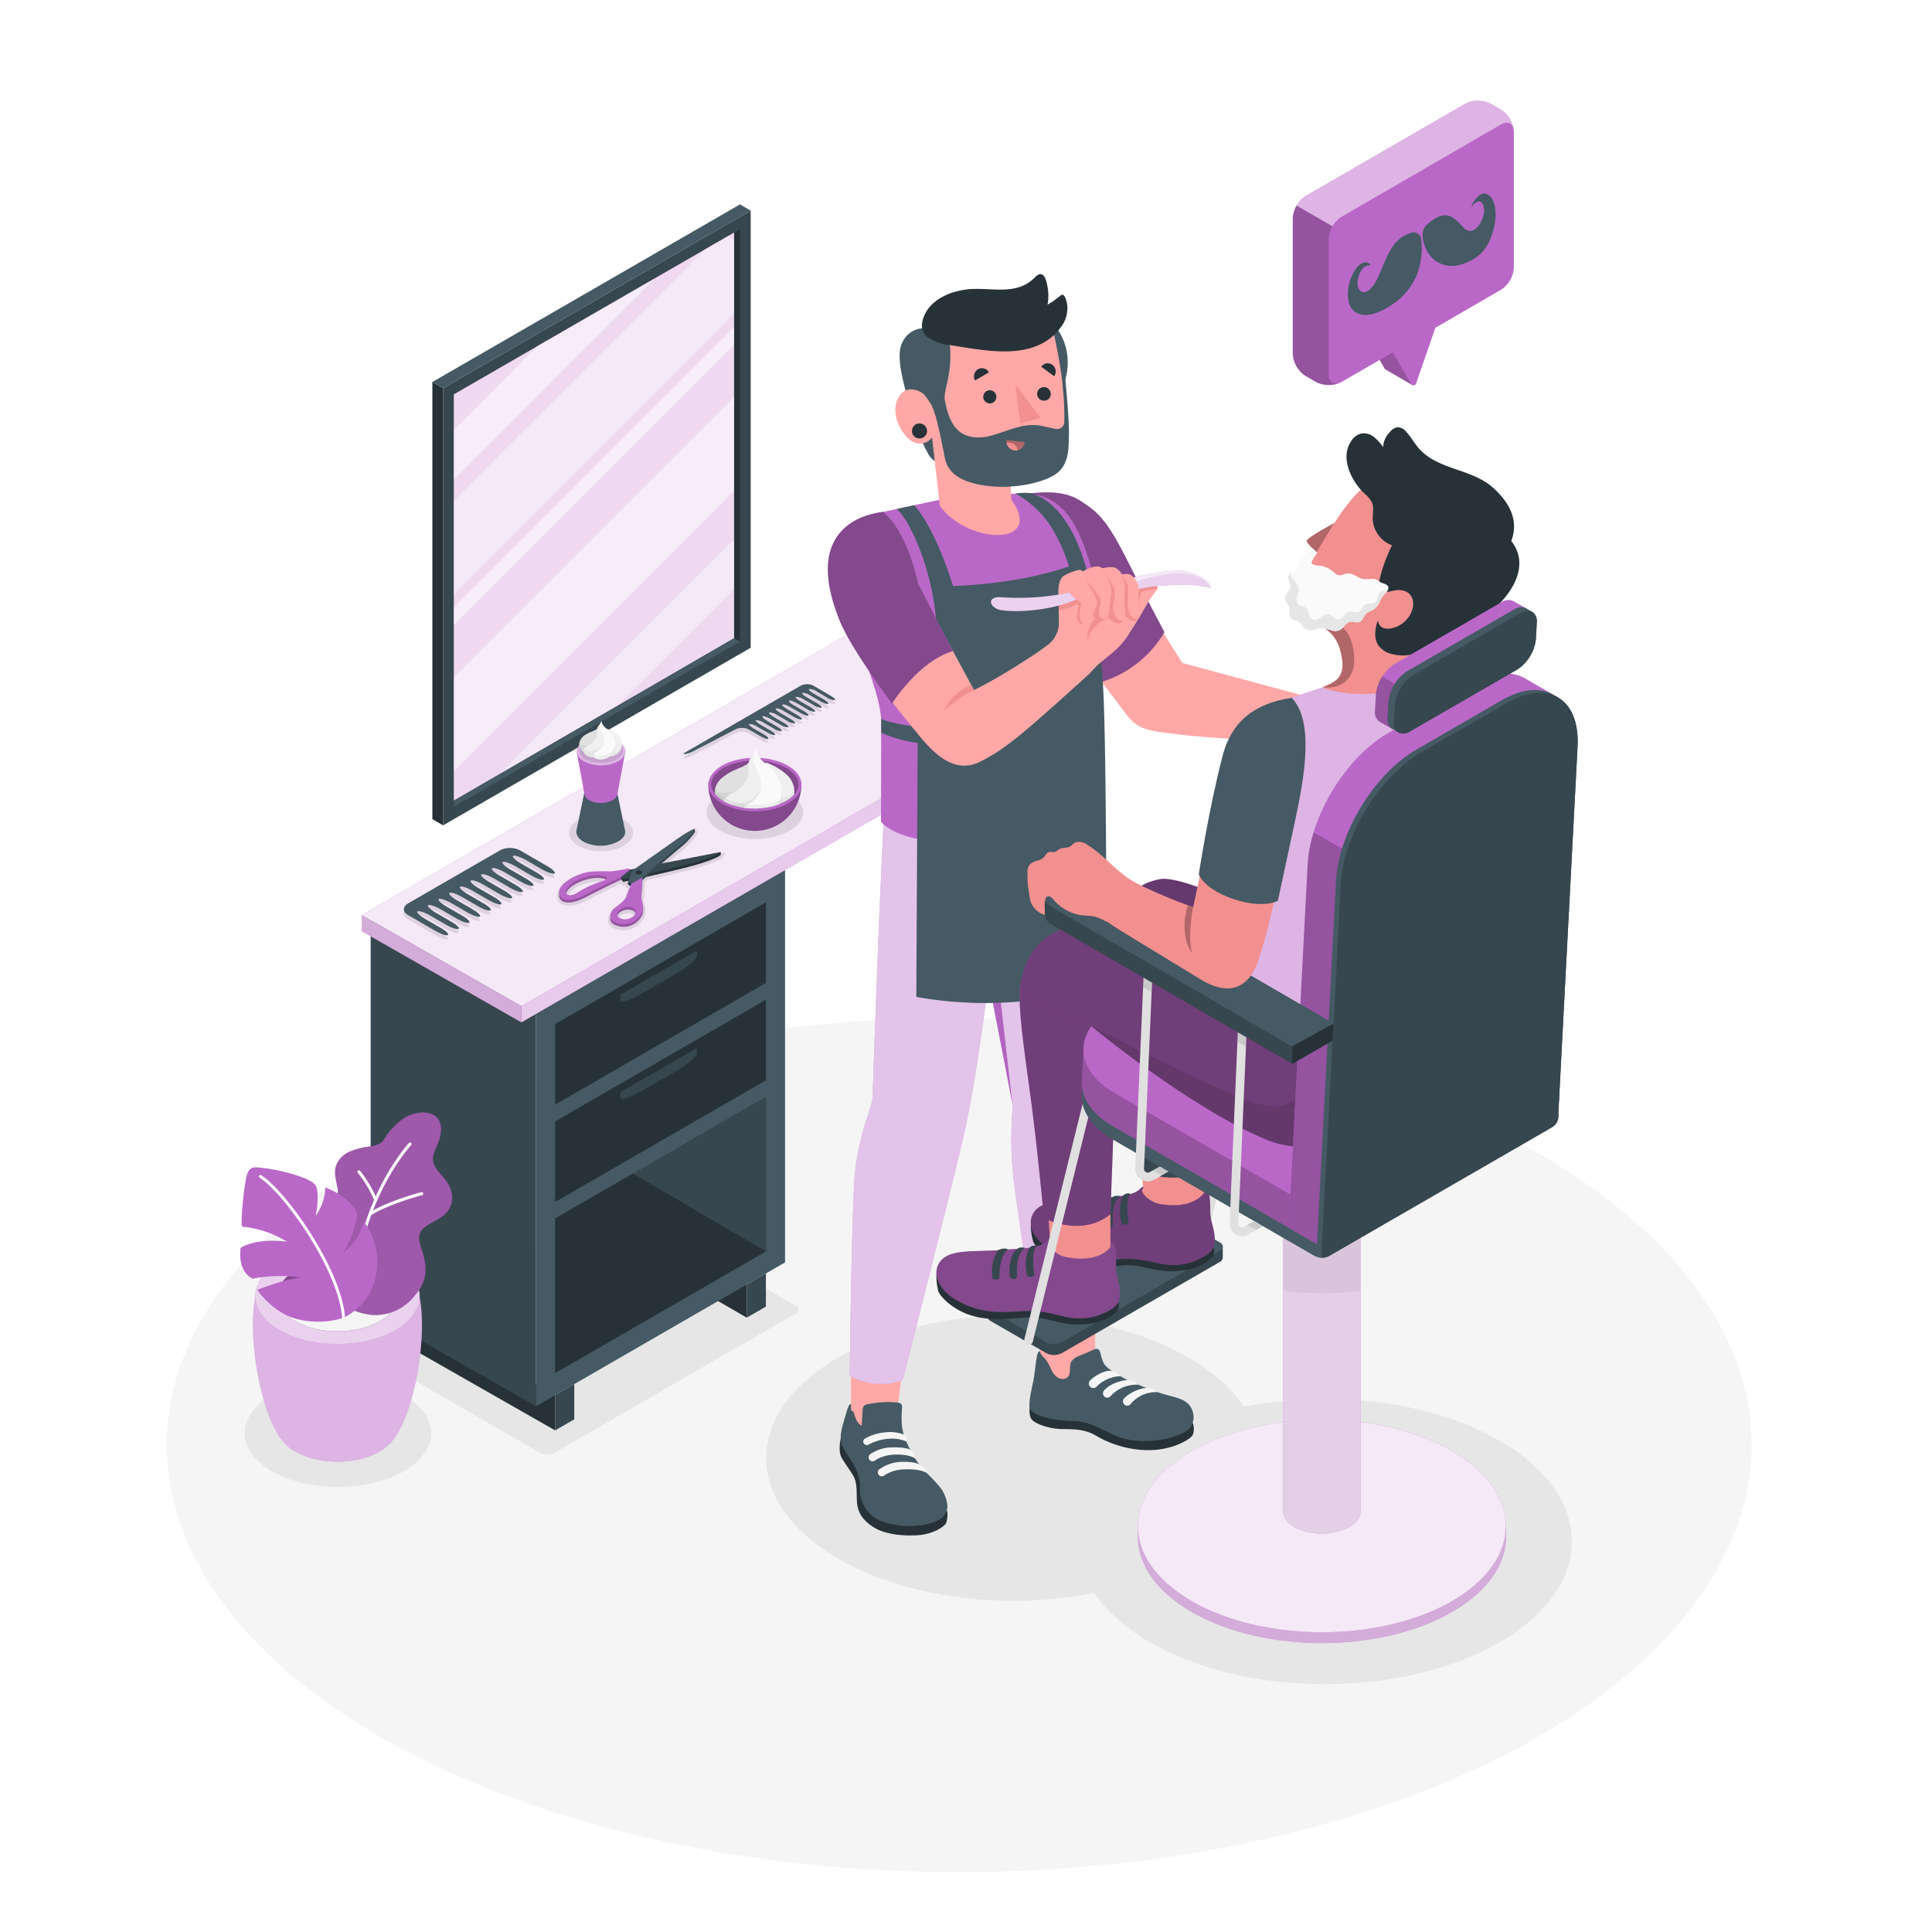 <svg class="animated" id="freepik_stories-barber" xmlns="http://www.w3.org/2000/svg" viewBox="0 0 500 500" version="1.1" xmlns:xlink="http://www.w3.org/1999/xlink" xmlns:svgjs="http://svgjs.com/svgjs"><style>svg#freepik_stories-barber:not(.animated) .animable {opacity: 0;}svg#freepik_stories-barber.animated #freepik--speech-bubble--inject-39 {animation: 1.5s Infinite  linear wind;animation-delay: 0s;}svg#freepik_stories-barber.animated #freepik--character-1--inject-39 {animation: 1.5s Infinite  linear wind;animation-delay: 0s;}            @keyframes wind {                0% {                    transform: rotate( 0deg );                }                25% {                    transform: rotate( 1deg );                }                75% {                    transform: rotate( -1deg );                }            }        </style><g id="freepik--Floor--inject-39" class="animable" style="transform-origin: 248.23px 373.96px;"><ellipse id="freepik--floor--inject-39" cx="248.23" cy="373.96" rx="205.09" ry="110.56" style="fill: rgb(245, 245, 245); transform-origin: 248.23px 373.96px;" class="animable"></ellipse></g><g id="freepik--Shadows--inject-39" class="animable" style="transform-origin: 235.06px 373.512px;"><ellipse id="freepik--Shadow--inject-39" cx="342.86" cy="398.94" rx="63.94" ry="36.92" style="fill: rgb(230, 230, 230); transform-origin: 342.86px 398.94px;" class="animable"></ellipse><ellipse id="freepik--shadow--inject-39" cx="262.23" cy="377.34" rx="63.94" ry="36.92" style="fill: rgb(230, 230, 230); transform-origin: 262.23px 377.34px;" class="animable"></ellipse><ellipse id="freepik--shadow--inject-39" cx="87.45" cy="370.9" rx="24.13" ry="13.93" style="fill: rgb(230, 230, 230); transform-origin: 87.45px 370.9px;" class="animable"></ellipse><path id="freepik--shadow--inject-39" d="M205.88,337.87l-45.66-26.26a4,4,0,0,0-3.67,0l-62.4,36a1.12,1.12,0,0,0,0,2.12L139.81,376a4.09,4.09,0,0,0,3.67,0l5.09-2.94,33.92-19.59L205.88,340A1.12,1.12,0,0,0,205.88,337.87Z" style="fill: rgb(230, 230, 230); transform-origin: 150.022px 343.799px;" class="animable"></path></g><g id="freepik--Mirrow--inject-39" class="animable" style="transform-origin: 153.09px 133.25px;"><g id="freepik--mirrow--inject-39" class="animable" style="transform-origin: 153.09px 133.25px;"><polygon points="114.68 100.47 114.68 213.6 194.28 167.64 194.28 54.51 114.68 100.47" style="fill: rgb(55, 71, 79); transform-origin: 154.48px 134.055px;" id="elkvuetl0i71" class="animable"></polygon><polygon points="117.46 102.07 189.99 60.19 189.99 165.16 117.46 207.19 117.46 102.07" style="fill: rgb(186, 104, 200); transform-origin: 153.725px 133.69px;" id="elxp3pk8qw8v9" class="animable"></polygon><g id="el5awuc37v16k"><polygon points="117.46 102.07 189.99 60.19 189.99 165.16 117.46 207.19 117.46 102.07" style="fill: rgb(255, 255, 255); opacity: 0.75; transform-origin: 153.725px 133.69px;" class="animable"></polygon></g><g id="elrd6v35u1yab"><g style="opacity: 0.8; transform-origin: 153.725px 130.645px;" class="animable"><g id="el8ya1gbkozbr"><polygon points="189.99 89.18 189.99 84.58 117.46 157.11 117.46 161.72 189.99 89.18" style="fill: rgb(255, 255, 255); opacity: 0.7; transform-origin: 153.725px 123.15px;" class="animable"></polygon></g><g id="elzk7nxarr5mi"><polygon points="189.99 81.16 189.99 62.34 188.63 60.98 182.39 64.58 117.46 129.51 117.46 153.69 189.99 81.16" style="fill: rgb(255, 255, 255); opacity: 0.5; transform-origin: 153.725px 107.335px;" class="animable"></polygon></g><g id="elti50z2hslse"><polygon points="117.46 111.21 117.46 124.06 169.48 72.03 139.08 89.58 117.46 111.21" style="fill: rgb(255, 255, 255); opacity: 0.65; transform-origin: 143.47px 98.045px;" class="animable"></polygon></g><g id="elkpp1r4hl0mk"><polygon points="189.99 126.97 189.99 102.79 117.46 175.32 117.46 199.5 189.99 126.97" style="fill: rgb(255, 255, 255); opacity: 0.65; transform-origin: 153.725px 151.145px;" class="animable"></polygon></g><g id="elgngghgfj78d"><polygon points="189.99 152.49 189.99 139.64 129.32 200.31 159.86 182.62 189.99 152.49" style="fill: rgb(255, 255, 255); opacity: 0.5; transform-origin: 159.655px 169.975px;" class="animable"></polygon></g></g></g><polygon points="114.68 100.47 111.9 98.86 111.9 212 114.68 213.6 114.68 100.47" style="fill: rgb(38, 50, 56); transform-origin: 113.29px 156.23px;" id="el48fclojf9ly" class="animable"></polygon><polygon points="194.28 54.51 191.5 52.9 111.9 98.86 114.68 100.47 194.28 54.51" style="fill: rgb(69, 90, 100); transform-origin: 153.09px 76.685px;" id="ell9ilz6kxk3n" class="animable"></polygon><polygon points="191.5 59.32 189.99 60.19 189.99 165.16 191.51 166.04 191.5 59.32" style="fill: rgb(38, 50, 56); transform-origin: 190.75px 112.68px;" id="elwgrspqiumcq" class="animable"></polygon><polygon points="191.51 166.04 189.99 165.16 117.46 207.19 117.46 208.79 191.51 166.04" style="fill: rgb(69, 90, 100); transform-origin: 154.485px 186.975px;" id="eln13n320hso" class="animable"></polygon></g></g><g id="freepik--Furniture--inject-39" class="animable" style="transform-origin: 183.67px 263.44px;"><g id="freepik--Table--inject-39" class="animable" style="transform-origin: 183.67px 263.44px;"><g id="freepik--Drawers--inject-39" class="animable" style="transform-origin: 149.55px 285.37px;"><polygon points="193.26 341 183.37 335.29 193.26 332.43 193.26 341" style="fill: rgb(224, 224, 224); transform-origin: 188.315px 336.715px;" id="el33m67tb2ub3" class="animable"></polygon><polygon points="193.26 341 183.37 335.29 193.26 332.43 193.26 341" style="fill: rgb(38, 50, 56); transform-origin: 188.315px 336.715px;" id="elbiocit0muk7" class="animable"></polygon><polygon points="143.67 361.06 143.67 370.18 100.89 345.78 100.89 336.67 143.67 361.06" style="fill: rgb(224, 224, 224); transform-origin: 122.28px 353.425px;" id="el924mptqxprc" class="animable"></polygon><polygon points="143.67 361.06 143.67 370.18 100.89 345.78 100.89 336.67 143.67 361.06" style="fill: rgb(38, 50, 56); transform-origin: 122.28px 353.425px;" id="elaj2yzjbf9g6" class="animable"></polygon><polygon points="95.93 237.78 138.72 262.17 138.72 363.92 95.93 339.52 95.93 237.78" style="fill: rgb(55, 71, 79); transform-origin: 117.325px 300.85px;" id="el59zoco7rgfm" class="animable"></polygon><polygon points="138.72 262.17 203.17 224.96 203.17 326.71 138.72 363.92 138.72 262.17" style="fill: rgb(69, 90, 100); transform-origin: 170.945px 294.44px;" id="elqtskhp7ydz" class="animable"></polygon><polygon points="203.17 224.96 160.38 200.56 95.93 237.78 138.72 262.17 203.17 224.96" style="fill: rgb(245, 245, 245); transform-origin: 149.55px 231.365px;" id="el7dagpwstayp" class="animable"></polygon><polygon points="143.67 265.03 198.22 233.53 198.22 254.38 143.67 285.88 143.67 265.03" style="fill: rgb(38, 50, 56); transform-origin: 170.945px 259.705px;" id="elpnleowx5cbm" class="animable"></polygon><polygon points="143.67 315.33 198.22 283.83 198.22 323.85 143.67 355.35 143.67 315.33" style="fill: rgb(55, 71, 79); transform-origin: 170.945px 319.59px;" id="el58ua5y631jn" class="animable"></polygon><polygon points="143.67 370.18 148.62 367.32 148.62 358.21 143.67 361.06 143.67 370.18" style="fill: rgb(55, 71, 79); transform-origin: 146.145px 364.195px;" id="ela2kgxy3uiht" class="animable"></polygon><polygon points="193.26 341 198.22 338.14 198.22 329.57 193.26 332.43 193.26 341" style="fill: rgb(55, 71, 79); transform-origin: 195.74px 335.285px;" id="el567hu9eyg36" class="animable"></polygon><path d="M160.57,258.88c0,.79,2.37.07,5.28-1.62l9.25-5.34c2.91-1.68,5.28-3.68,5.28-4.47V246l-19.81,11.43Z" style="fill: rgb(55, 71, 79); transform-origin: 170.475px 252.6px;" id="elacqvvz3c5fg" class="animable"></path><polygon points="143.67 290.22 198.22 258.73 198.22 279.58 143.67 311.07 143.67 290.22" style="fill: rgb(38, 50, 56); transform-origin: 170.945px 284.9px;" id="el6udbss9stac" class="animable"></polygon><path d="M160.57,284.07c0,.79,2.37.07,5.28-1.61l9.25-5.34c2.91-1.68,5.28-3.69,5.28-4.48v-1.43l-19.81,11.44Z" style="fill: rgb(55, 71, 79); transform-origin: 170.475px 277.8px;" id="elgsfzy0hhcnu" class="animable"></path><polygon points="198.22 323.85 163.79 303.71 143.67 315.33 143.67 355.35 198.22 323.85" style="fill: rgb(38, 50, 56); transform-origin: 170.945px 329.53px;" id="eltta4k7ce82a" class="animable"></polygon></g><g id="freepik--Shelf--inject-39" class="animable" style="transform-origin: 183.67px 210.64px;"><g id="freepik--shelf--inject-39" class="animable" style="transform-origin: 183.67px 210.64px;"><polygon points="93.62 236.83 134.93 260.41 273.72 180.28 232.41 156.7 93.62 236.83" style="fill: rgb(186, 104, 200); transform-origin: 183.67px 208.555px;" id="el68xyin0mc4w" class="animable"></polygon><g id="el57j0vzoq2rn"><polygon points="93.62 236.83 134.93 260.41 273.72 180.28 232.41 156.7 93.62 236.83" style="fill: rgb(255, 255, 255); opacity: 0.85; transform-origin: 183.67px 208.555px;" class="animable"></polygon></g><polygon points="93.62 236.83 93.62 241 134.93 264.58 134.93 260.41 93.62 236.83" style="fill: rgb(186, 104, 200); transform-origin: 114.275px 250.705px;" id="el913so8f8kxg" class="animable"></polygon><g id="ellmzggmoqbc"><polygon points="93.62 236.83 93.62 241 134.93 264.58 134.93 260.41 93.62 236.83" style="fill: rgb(255, 255, 255); opacity: 0.5; transform-origin: 114.275px 250.705px;" class="animable"></polygon></g><g id="elbsusxj3ivwn"><polygon points="93.62 236.83 93.62 241 134.93 264.58 134.93 260.41 93.62 236.83" style="opacity: 0.05; transform-origin: 114.275px 250.705px;" class="animable"></polygon></g><polygon points="273.72 184.46 134.93 264.58 134.93 260.41 273.72 180.28 273.72 184.46" style="fill: rgb(186, 104, 200); transform-origin: 204.325px 222.43px;" id="elnos90la43n" class="animable"></polygon><g id="el0oufpt3mzar"><polygon points="273.72 184.46 134.93 264.58 134.93 260.41 273.72 180.28 273.72 184.46" style="fill: rgb(255, 255, 255); opacity: 0.65; transform-origin: 204.325px 222.43px;" class="animable"></polygon></g></g><g id="freepik--hair-comb--inject-39" class="animable" style="transform-origin: 124.025px 231.274px;"><g id="elojw7tddf5p"><path d="M132.81,222.56c-.38.22.48,1.07,1.92,1.91l4.05,2.33c1.44.84,2.3,1.69,1.92,1.91s-1.85-.28-3.29-1.11l-4-2.33c-1.45-.84-2.93-1.33-3.31-1.11s.48,1.07,1.92,1.9L136,228.4c1.44.83,2.3,1.68,1.92,1.9s-1.87-.28-3.31-1.11l-4-2.33c-1.44-.83-2.92-1.33-3.31-1.1s.48,1.07,1.92,1.9l4,2.33c1.45.83,2.31,1.68,1.93,1.9s-1.86-.27-3.3-1.11l-4-2.32c-1.44-.83-2.92-1.33-3.31-1.11s.48,1.08,1.92,1.91l4,2.32c1.44.83,2.3,1.69,1.92,1.91s-1.85-.28-3.29-1.11l-4-2.33c-1.44-.84-2.92-1.33-3.3-1.11s.47,1.08,1.91,1.92l4,2.32c1.44.83,2.3,1.69,1.92,1.91s-1.85-.28-3.29-1.11l-4-2.34c-1.44-.83-2.92-1.33-3.3-1.11s.47,1.08,1.91,1.91l4,2.34c1.44.83,2.3,1.68,1.92,1.9s-1.85-.29-3.29-1.12l-4-2.32c-1.44-.83-2.92-1.33-3.31-1.11s.48,1.08,1.92,1.91l4,2.33c1.44.84,2.3,1.69,1.93,1.9s-1.86-.28-3.3-1.11l-4-2.32c-1.44-.83-2.92-1.33-3.31-1.11s.48,1.07,1.92,1.91l4,2.32c1.44.83,2.31,1.68,1.93,1.91s-1.86-.28-3.3-1.11l-4-2.32c-1.44-.84-2.92-1.33-3.3-1.11s.47,1.07,1.91,1.9l4,2.33c1.44.83,2.31,1.68,1.93,1.9s-1.86-.29-3.3-1.12l-4-2.31c-1.44-.83-2.92-1.32-3.3-1.1s.47,1.07,1.91,1.9l4,2.32c1.45.84,2.31,1.69,1.93,1.9s-1.86-.28-3.3-1.11l-7-4.06c-1.44-.83-1.44-2.18,0-3l23.78-13.74a5.78,5.78,0,0,1,5.22,0l7,4.06c1.44.83,2.29,1.69,1.91,1.91s-1.87-.26-3.32-1.1l-4-2.33C134.67,222.83,133.19,222.34,132.81,222.56Z" style="opacity: 0.1; transform-origin: 123.99px 231.808px;" class="animable"></path></g><path d="M132.81,221.49c-.38.22.48,1.08,1.92,1.91l4.05,2.34c1.44.83,2.3,1.68,1.92,1.9s-1.85-.27-3.29-1.11l-4-2.33c-1.45-.84-2.93-1.33-3.31-1.11s.48,1.07,1.92,1.91l4.05,2.33c1.44.84,2.3,1.69,1.92,1.9s-1.87-.28-3.31-1.11l-4-2.33c-1.44-.83-2.92-1.32-3.31-1.1s.48,1.07,1.92,1.9l4,2.33c1.45.83,2.31,1.68,1.93,1.9s-1.86-.27-3.3-1.1l-4-2.33c-1.44-.83-2.92-1.33-3.31-1.1s.48,1.07,1.92,1.9l4,2.33c1.44.83,2.3,1.68,1.92,1.9s-1.85-.28-3.29-1.11l-4-2.33c-1.44-.84-2.92-1.33-3.3-1.1s.47,1.08,1.91,1.91l4,2.32c1.44.83,2.3,1.69,1.92,1.91s-1.85-.28-3.29-1.11l-4-2.33c-1.44-.84-2.92-1.33-3.3-1.11s.47,1.07,1.91,1.9l4,2.34c1.44.83,2.3,1.68,1.92,1.9s-1.85-.28-3.29-1.12l-4-2.32c-1.44-.83-2.92-1.33-3.31-1.11s.48,1.08,1.92,1.91l4,2.33c1.44.84,2.3,1.69,1.93,1.91s-1.86-.29-3.3-1.12l-4-2.32c-1.44-.83-2.92-1.33-3.31-1.11s.48,1.08,1.92,1.91l4,2.32c1.44.83,2.31,1.69,1.93,1.91s-1.86-.28-3.3-1.11l-4-2.32c-1.44-.83-2.92-1.33-3.3-1.11s.47,1.07,1.91,1.91l4,2.32c1.44.83,2.31,1.68,1.93,1.9s-1.86-.28-3.3-1.11l-4-2.32c-1.44-.83-2.92-1.32-3.3-1.1s.47,1.07,1.91,1.91l4,2.32c1.45.83,2.31,1.68,1.93,1.9s-1.86-.29-3.3-1.12l-7-4.06c-1.44-.83-1.44-2.18,0-3l23.78-13.73a5.72,5.72,0,0,1,5.22,0l7,4.05c1.44.83,2.29,1.69,1.91,1.92s-1.87-.27-3.32-1.1l-4-2.34C134.67,221.77,133.19,221.27,132.81,221.49Z" style="fill: rgb(69, 90, 100); transform-origin: 124.06px 230.745px;" id="elrk77lycppga" class="animable"></path></g><g id="freepik--Scissors--inject-39" class="animable" style="transform-origin: 165.974px 227.642px;"><g id="eljtxaxu3skf"><path d="M161.46,240.79a6.77,6.77,0,0,1-1.74-.25c-1.7-.48-2.23-1.37-2.38-2a3.1,3.1,0,0,1,1.16-2.82c.26-.22.57-.46.89-.7a7.39,7.39,0,0,0,2.09-2l1.15-3-.87-.51L162,229l-.91.2-.41-.55c-.91.44-3.13,1.52-6.12,3-.69.34-1.27.64-1.77.9a16.63,16.63,0,0,1-4,1.68,6.79,6.79,0,0,1-1.59.2,3.23,3.23,0,0,1-2.48-.9,2.48,2.48,0,0,1-.55-2c.31-2.8,5.77-5.24,8.61-5.5.93-.09,1.81-.13,2.76-.13l1.25,0,.82,0c.25,0,.48,0,.68,0,1.08-.1,4.42-.72,4.45-.72l.37-.07.22.3.83-.16c1.11-.79,9.55-6.77,11.54-8.14,1.25-.85,3.47-2.21,4.15-2.21h.36l.23.34.17.32-.23.38a16.74,16.74,0,0,1-3.19,3.66c-.71.55-2.76,2.3-4.8,4l15.42-3-.68,1.15c-.19.32-1.19,1.24-6.39,2.77-3.13.93-8.85,2.25-13.16,3.21l-.7.61c-.05.77-.2,3.11-.31,4.33a4.5,4.5,0,0,0,.23,1.46,4.26,4.26,0,0,1-.26,3.62A6,6,0,0,1,161.46,240.79Zm1.09-4.45a2.78,2.78,0,0,0-2,.8.67.67,0,0,0-.21.59.92.92,0,0,0,.68.5,2.38,2.38,0,0,0,.68.09,2.8,2.8,0,0,0,2-.79.67.67,0,0,0,.21-.59.93.93,0,0,0-.67-.51A2.5,2.5,0,0,0,162.55,236.34Zm-7.9-8.19a11.14,11.14,0,0,0-3.33.57c-3,1-3.89,2.19-4.18,2.82,0,.09-.12.29,0,.39a.59.59,0,0,0,.49.18,1,1,0,0,0,.3,0,4.49,4.49,0,0,0,1.53-.74,21.36,21.36,0,0,1,1.86-1.06,36.25,36.25,0,0,1,4.79-1.93l.05,0A5.74,5.74,0,0,0,154.65,228.15Z" style="opacity: 0.1; transform-origin: 165.974px 227.845px;" class="animable"></path></g><path d="M162.81,225.79l23.7-5.24.05.64s-.51.86-6,2.5-19.23,4.53-19.23,4.53l-.57-.76Z" style="fill: rgb(38, 50, 56); transform-origin: 173.66px 224.385px;" id="el8sg7uox3xop" class="animable"></path><path d="M179.83,215.29a16.6,16.6,0,0,1-3.06,3.51c-1.66,1.3-10.53,9-10.53,9l-2.86,1.59-.86-.5,1.29-3s10-7.1,12.18-8.59S180.11,214.87,179.83,215.29Z" style="fill: rgb(55, 71, 79); transform-origin: 171.189px 222.29px;" id="el3gxu5txcbzr" class="animable"></path><polygon points="162.53 228.18 163.38 228.68 163.16 229.25 162.53 228.88 162.53 228.18" style="fill: rgb(38, 50, 56); transform-origin: 162.955px 228.715px;" id="el5jul4ki28wn" class="animable"></polygon><polygon points="179.85 214.52 179.85 215.23 179.14 216.27 179.14 215.17 179.85 214.52" style="fill: rgb(55, 71, 79); transform-origin: 179.495px 215.395px;" id="eloi2xvlp5wlk" class="animable"></polygon><path d="M166,237.17c1.1-1.71-.18-3.34-.06-4.81s.32-4.57.32-4.57l-2.86,1.59s-.95,2.43-1.34,3.45-2.11,2.1-3.15,3-1.93,3,1,3.81A5.26,5.26,0,0,0,166,237.17Zm-5.15,1.31c-1.13-.32-1.47-1.25-.75-2.07a3.48,3.48,0,0,1,3.32-.88c1.13.32,1.47,1.25.76,2.07A3.47,3.47,0,0,1,160.83,238.48Z" style="fill: rgb(186, 104, 200); transform-origin: 162.185px 233.824px;" id="eliazno9k7ff" class="animable"></path><g id="el61oelagjxcf"><path d="M166,237.17c1.1-1.71-.18-3.34-.06-4.81s.32-4.57.32-4.57l-2.86,1.59s-.95,2.43-1.34,3.45-2.11,2.1-3.15,3-1.93,3,1,3.81A5.26,5.26,0,0,0,166,237.17Zm-5.15,1.31c-1.13-.32-1.47-1.25-.75-2.07a3.48,3.48,0,0,1,3.32-.88c1.13.32,1.47,1.25.76,2.07A3.47,3.47,0,0,1,160.83,238.48Z" style="opacity: 0.2; transform-origin: 162.185px 233.824px;" class="animable"></path></g><path d="M166.09,226.72a1.24,1.24,0,0,1-1.17.23c-.44-.13-.61-.43-.39-.68a1.21,1.21,0,0,1,1.17-.23C166.14,226.17,166.31,226.47,166.09,226.72Z" style="fill: rgb(38, 50, 56); transform-origin: 165.31px 226.493px;" id="elyclamsrctj9" class="animable"></path><path d="M162.8,225.45s-3.39.63-4.5.73-2.73-.13-5.52.12-7.81,2.65-8.06,5,2.15,2.5,3.87,2.08,2.69-1.06,5.65-2.54c3.95-2,6.57-3.22,6.57-3.22l2.22-1.84Zm-6.56,3.13a37.14,37.14,0,0,0-4.7,1.91c-1.89.93-2.34,1.56-3.52,1.84-1,.23-1.91-.31-1.43-1.36s1.93-2.29,4.54-3.15,4.76-.7,5.71-.19C157.21,227.82,157.39,228.21,156.24,228.58Z" style="fill: rgb(186, 104, 200); transform-origin: 153.866px 229.507px;" id="ela6hgtialgf5" class="animable"></path><g id="elyn0bg2irasg"><path d="M162.8,225.45s-3.39.63-4.5.73-2.73-.13-5.52.12-7.81,2.65-8.06,5,2.15,2.5,3.87,2.08,2.69-1.06,5.65-2.54c3.95-2,6.57-3.22,6.57-3.22l2.22-1.84Zm-6.56,3.13a37.14,37.14,0,0,0-4.7,1.91c-1.89.93-2.34,1.56-3.52,1.84-1,.23-1.91-.31-1.43-1.36s1.93-2.29,4.54-3.15,4.76-.7,5.71-.19C157.21,227.82,157.39,228.21,156.24,228.58Z" style="opacity: 0.2; transform-origin: 153.866px 229.507px;" class="animable"></path></g><polygon points="161.29 228.22 161.29 227.52 160.81 226.89 160.81 227.59 161.29 228.22" style="fill: rgb(38, 50, 56); transform-origin: 161.05px 227.555px;" id="el36t0ch9mvtr" class="animable"></polygon><path d="M162.81,225.1l23.75-4.61s-.51.86-6,2.5-19.23,4.53-19.23,4.53l-.57-.76Z" style="fill: rgb(55, 71, 79); transform-origin: 173.66px 224.005px;" id="elh78bo2nei9k" class="animable"></path><path d="M179.83,214.59a16.8,16.8,0,0,1-3.06,3.52c-1.66,1.3-10.53,9-10.53,9l-2.86,1.59-.86-.5,1.29-3s10-7.1,12.18-8.59S180.11,214.18,179.83,214.59Z" style="fill: rgb(69, 90, 100); transform-origin: 171.189px 221.597px;" id="elrzzljg47san" class="animable"></path><path d="M166,236.47c1.1-1.71-.18-3.34-.06-4.81s.32-4.57.32-4.57l-2.86,1.59s-.95,2.43-1.34,3.45-2.11,2.1-3.15,3-1.93,3,1,3.81A5.26,5.26,0,0,0,166,236.47Zm-5.15,1.32c-1.13-.33-1.47-1.26-.75-2.07a3.46,3.46,0,0,1,3.32-.89c1.13.33,1.47,1.25.76,2.07A3.5,3.5,0,0,1,160.83,237.79Z" style="fill: rgb(186, 104, 200); transform-origin: 162.185px 233.124px;" id="elzlw816jlbcf" class="animable"></path><path d="M166.09,226a1.24,1.24,0,0,1-1.17.23c-.44-.13-.61-.43-.39-.68a1.24,1.24,0,0,1,1.17-.23C166.14,225.47,166.31,225.77,166.09,226Z" style="fill: rgb(38, 50, 56); transform-origin: 165.31px 225.775px;" id="elw6aevmfo8z" class="animable"></path><path d="M162.8,224.76s-3.39.62-4.5.72-2.73-.13-5.52.12-7.81,2.65-8.06,5,2.15,2.5,3.87,2.08,2.69-1.05,5.65-2.53c3.95-2,6.57-3.23,6.57-3.23l2.22-1.83Zm-6.56,3.13a35.38,35.38,0,0,0-4.7,1.9c-1.89.93-2.34,1.56-3.52,1.84-1,.23-1.91-.31-1.43-1.36s1.93-2.29,4.54-3.14,4.76-.7,5.71-.2C157.21,227.12,157.39,227.51,156.24,227.89Z" style="fill: rgb(186, 104, 200); transform-origin: 153.866px 228.812px;" id="elagz7pdmqrai" class="animable"></path></g><g id="freepik--Brush--inject-39" class="animable" style="transform-origin: 155.55px 203.47px;"><g id="elrxfyyt2uch"><ellipse cx="155.55" cy="215.52" rx="8.29" ry="4.79" style="opacity: 0.1; transform-origin: 155.55px 215.52px;" class="animable"></ellipse></g><path d="M161.74,214.82h0l-2-9.65h0a2.2,2.2,0,0,0-1.22-1.58,6.72,6.72,0,0,0-6.08,0,2.21,2.21,0,0,0-1.23,1.58h0l-2,9.65h0c-.22,1.07.35,2.18,1.77,3a9.85,9.85,0,0,0,8.88,0C161.39,217,162,215.89,161.74,214.82Z" style="fill: rgb(69, 90, 100); transform-origin: 155.481px 210.87px;" id="el0mcx121c92oa" class="animable"></path><path d="M161.8,194.73H149.26l2,10.78h0a2.21,2.21,0,0,0,1.23,1.58,6.72,6.72,0,0,0,6.08,0,2.2,2.2,0,0,0,1.22-1.58h0Z" style="fill: rgb(186, 104, 200); transform-origin: 155.53px 201.273px;" id="elozq9tzkerl" class="animable"></path><path d="M160,191.9c2.46,1.42,2.46,3.72,0,5.13a9.79,9.79,0,0,1-8.88,0c-2.46-1.41-2.46-3.71,0-5.13A9.85,9.85,0,0,1,160,191.9Z" style="fill: rgb(186, 104, 200); transform-origin: 155.56px 194.469px;" id="elz2e9c8ohdg" class="animable"></path><g id="elctim108rsy"><path d="M160,191.9c2.46,1.42,2.46,3.72,0,5.13a9.79,9.79,0,0,1-8.88,0c-2.46-1.41-2.46-3.71,0-5.13A9.85,9.85,0,0,1,160,191.9Z" style="fill: rgb(255, 255, 255); opacity: 0.5; transform-origin: 155.56px 194.469px;" class="animable"></path></g><g id="elzpejl3r05s"><path d="M151.56,191.9a8.77,8.77,0,0,1,8,0c2.2,1.27,2.2,3.33,0,4.6a8.83,8.83,0,0,1-8,0C149.35,195.23,149.35,193.17,151.56,191.9Z" style="opacity: 0.1; transform-origin: 155.556px 194.196px;" class="animable"></path></g><path d="M156.92,188.56a8.8,8.8,0,0,1,3,1.74,3.23,3.23,0,0,1,.73,3.72,3.31,3.31,0,0,1-2.9,1.79,8.51,8.51,0,0,0-.07-3.54C157.23,190.47,156.92,188.56,156.92,188.56Z" style="fill: rgb(240, 240, 240); transform-origin: 158.934px 192.185px;" id="elzq43f275ont" class="animable"></path><path d="M154.63,188.46c-.43.6-1.92.93-2.91,1.58A3.42,3.42,0,0,0,150,192a2.16,2.16,0,0,0,1,2.64c1.11.53,3.37-1.28,3.62-1.94A24.33,24.33,0,0,0,154.63,188.46Z" style="fill: rgb(224, 224, 224); transform-origin: 152.293px 191.598px;" id="eligo2nypyxhl" class="animable"></path><path d="M155.32,187.35a2.11,2.11,0,0,0-.75,1.9,3.35,3.35,0,0,1-2,3.39c-1.78,1-2,1.9-1,2.74a3,3,0,0,0,2.18.63s2.66-.61,3.2-2.6S156.43,188.23,155.32,187.35Z" style="fill: rgb(240, 240, 240); transform-origin: 154.036px 191.689px;" id="el4lf29q51iho" class="animable"></path><path d="M155.55,196.59c-1.73,0-2.43-.75-1.63-1.74.4-.49,1.12-.69,1.57-1.19a3.12,3.12,0,0,0,.93-1.88c.15-1.77-2-3.61-.74-5.15.13.84.48,1.32,1.73,2.33a4.93,4.93,0,0,1,1.53,5.47A4.08,4.08,0,0,1,155.55,196.59Z" style="fill: rgb(250, 250, 250); transform-origin: 156.407px 191.61px;" id="elvd00e0mj8v" class="animable"></path><g id="el87xhq2rqqjs"><path d="M159.13,194.81a3.93,3.93,0,0,0,.1-2,3.29,3.29,0,0,1-2.63,2.56,4.64,4.64,0,0,1-1.76.19c-.68-.06-1.07-.32-1-.57l.09-.13a1.42,1.42,0,0,1,.12-.13l.06-.06.05,0,.15-.13.07-.05,0,0,.32-.2c.2-.13.39-.24.51-.33l.07-.06.14-.12h0l.12-.12.16-.2a.39.39,0,0,0,.08-.1s0,0,0,0a1.67,1.67,0,0,0,.12-.16,1.51,1.51,0,0,0,.12-.2,3.76,3.76,0,0,0,.25-.53.81.81,0,0,1,0-.11h0a3.62,3.62,0,0,1-2,1.74,4.07,4.07,0,0,1-2.35.26c-.74-.11-.77-.51-.77-.57l0,0a4,4,0,0,1,1.34-1,4.87,4.87,0,0,0,.82-.55,4.32,4.32,0,0,1-1,.46,4.5,4.5,0,0,1-1.75.17c-.65-.13-.75-.44-.65-.91a.75.75,0,0,0-.05.16,2.16,2.16,0,0,0,1,2.64h0a1.52,1.52,0,0,0,.53.77,3,3,0,0,0,2.18.63h0a2.25,2.25,0,0,0,1.83.58,4.32,4.32,0,0,0,2.2-.78h0a3.31,3.31,0,0,0,2.9-1.79,2.93,2.93,0,0,0,.3-1.56h0A2.51,2.51,0,0,1,159.13,194.81Z" style="opacity: 0.05; transform-origin: 155.27px 194.36px;" class="animable"></path></g></g><g id="freepik--hair-comb--inject-39" class="animable" style="transform-origin: 196.519px 186.632px;"><g id="ell54an12grtk"><path d="M210.51,178.46a3.65,3.65,0,0,0-3.27,0l-14.17,8.19S176.86,196,176.86,196l.31.2a8.57,8.57,0,0,0,3-1.18l10.09-5.22a3.85,3.85,0,0,1,3.71.09l2.79,1.62c.9.52,1.83.84,2.06.7s-.3-.67-1.2-1.19l-2.52-1.45c-.9-.52-1.44-1.06-1.2-1.2a3.54,3.54,0,0,1,2.07.7l2.52,1.44c.9.52,1.82.84,2.06.7s-.3-.67-1.2-1.19l-2.52-1.45c-.9-.52-1.44-1.06-1.2-1.2s1.16.17,2.07.7l2.51,1.45c.91.52,1.83.83,2.07.69s-.3-.67-1.21-1.19l-2.51-1.45c-.91-.53-1.44-1.06-1.2-1.2s1.16.17,2.06.7l2.52,1.45a3.7,3.7,0,0,0,2.07.7c.23-.14-.31-.67-1.21-1.19l-2.52-1.46c-.9-.53-1.44-1.06-1.2-1.2a3.54,3.54,0,0,1,2.07.7l2.52,1.45a3.7,3.7,0,0,0,2.06.7c.24-.14-.3-.67-1.2-1.19L202,185.55c-.9-.53-1.44-1.06-1.2-1.2a3.54,3.54,0,0,1,2.07.7l2.53,1.46c.9.52,1.82.83,2.06.69s-.3-.67-1.21-1.19l-2.52-1.46c-.9-.52-1.44-1.05-1.2-1.2s1.16.17,2.07.69l2.52,1.47c.91.52,1.83.83,2.07.69s-.3-.67-1.21-1.19l-2.52-1.46c-.91-.52-1.44-1.05-1.2-1.19s1.16.17,2.07.69l2.52,1.46a3.58,3.58,0,0,0,2.07.69c.23-.14-.31-.67-1.21-1.19l-2.52-1.46c-.91-.52-1.45-1.05-1.21-1.19a3.58,3.58,0,0,1,2.07.69l2.53,1.46a3.58,3.58,0,0,0,2.07.69c.24-.13-.3-.66-1.2-1.19l-2.54-1.46c-.9-.52-1.44-1.05-1.2-1.19a3.58,3.58,0,0,1,2.07.69l2.54,1.46c.9.53,1.82.84,2.06.7s-.3-.67-1.21-1.2l-2.53-1.46c-.9-.52-1.44-1.06-1.2-1.19a3.58,3.58,0,0,1,2.07.69l2.53,1.46a3.62,3.62,0,0,0,2.08.69c.24-.14-.3-.67-1.2-1.2Z" style="opacity: 0.1; transform-origin: 196.519px 187.137px;" class="animable"></path></g><path d="M210.51,177.45a3.65,3.65,0,0,0-3.27,0l-14.17,8.18S176.86,195,176.86,195l.31.2a8.57,8.57,0,0,0,3-1.18l10.09-5.22a3.85,3.85,0,0,1,3.71.09l2.79,1.62c.9.52,1.83.84,2.06.7s-.3-.67-1.2-1.19l-2.52-1.45c-.9-.52-1.44-1.06-1.2-1.2a3.7,3.7,0,0,1,2.07.7l2.52,1.44c.9.52,1.82.84,2.06.7s-.3-.67-1.2-1.19l-2.52-1.45c-.9-.52-1.44-1.06-1.2-1.2a3.72,3.72,0,0,1,2.07.7l2.51,1.45a3.72,3.72,0,0,0,2.07.7c.24-.14-.3-.68-1.21-1.2l-2.51-1.45c-.91-.52-1.44-1.06-1.2-1.2s1.16.18,2.06.7l2.52,1.45a3.7,3.7,0,0,0,2.07.7c.23-.14-.31-.67-1.21-1.19l-2.52-1.46c-.9-.52-1.44-1.06-1.2-1.2a3.54,3.54,0,0,1,2.07.7l2.52,1.45a3.7,3.7,0,0,0,2.06.7c.24-.14-.3-.67-1.2-1.19L202,184.54c-.9-.53-1.44-1.06-1.2-1.2a3.54,3.54,0,0,1,2.07.7l2.53,1.46c.9.52,1.82.83,2.06.69s-.3-.67-1.21-1.19l-2.52-1.46c-.9-.52-1.44-1-1.2-1.19s1.16.16,2.07.69l2.52,1.46c.91.52,1.83.83,2.07.69s-.3-.67-1.21-1.19l-2.52-1.46c-.91-.52-1.44-1-1.2-1.19s1.16.17,2.07.69l2.52,1.46a3.58,3.58,0,0,0,2.07.69c.23-.14-.31-.67-1.21-1.19l-2.52-1.46c-.91-.52-1.45-1-1.21-1.19A3.58,3.58,0,0,1,208,181l2.53,1.46a3.7,3.7,0,0,0,2.07.7c.24-.14-.3-.67-1.2-1.19l-2.54-1.47c-.9-.52-1.44-1-1.2-1.19a3.58,3.58,0,0,1,2.07.69l2.54,1.47c.9.52,1.82.83,2.06.69s-.3-.67-1.21-1.19l-2.53-1.47c-.9-.52-1.44-1-1.2-1.19a3.58,3.58,0,0,1,2.07.69L214,180.5a3.54,3.54,0,0,0,2.08.69c.24-.14-.3-.67-1.2-1.19Z" style="fill: rgb(69, 90, 100); transform-origin: 196.499px 186.132px;" id="el1dwvw0xuykg" class="animable"></path></g><g id="freepik--Bowl--inject-39" class="animable" style="transform-origin: 195.35px 205.512px;"><g id="elukdoifoezjq"><path d="M195.35,217.12a18.24,18.24,0,0,1-9-2.14c-2.26-1.3-3.5-3-3.5-4.74s1.24-3.45,3.5-4.75a19.93,19.93,0,0,1,18,0c2.26,1.3,3.5,3,3.5,4.75s-1.24,3.44-3.5,4.74A18.25,18.25,0,0,1,195.35,217.12Z" style="opacity: 0.1; transform-origin: 195.35px 210.233px;" class="animable"></path></g><path d="M207.39,203a12,12,0,0,1-24.07,0C183.32,196.39,207.39,196.39,207.39,203Z" style="fill: rgb(186, 104, 200); transform-origin: 195.355px 206.533px;" id="elib48wz9k0eh" class="animable"></path><g id="eli14eetm3pj"><path d="M207.39,203a12,12,0,0,1-24.07,0C183.32,196.39,207.39,196.39,207.39,203Z" style="opacity: 0.3; transform-origin: 195.355px 206.533px;" class="animable"></path></g><path d="M186.88,198.14c4.68-2.7,12.27-2.7,17,0s4.68,7.09,0,9.79-12.27,2.7-17,0S182.2,200.84,186.88,198.14Z" style="fill: rgb(186, 104, 200); transform-origin: 195.38px 203.035px;" id="elqfxj7p0aeao" class="animable"></path><path d="M195.35,209.26a16.58,16.58,0,0,1-8.12-1.93c-2-1.18-3.16-2.71-3.16-4.29s1.12-3.12,3.16-4.3a18.07,18.07,0,0,1,16.25,0c2,1.18,3.16,2.71,3.17,4.29s-1.13,3.12-3.17,4.3A16.59,16.59,0,0,1,195.35,209.26Z" style="fill: rgb(186, 104, 200); transform-origin: 195.36px 203.037px;" id="elljsqqh87br" class="animable"></path><g id="elkvr802egjb"><path d="M195.35,209.26a16.58,16.58,0,0,1-8.12-1.93c-2-1.18-3.16-2.71-3.16-4.29s1.12-3.12,3.16-4.3a18.07,18.07,0,0,1,16.25,0c2,1.18,3.16,2.71,3.17,4.29s-1.13,3.12-3.17,4.3A16.59,16.59,0,0,1,195.35,209.26Z" style="opacity: 0.3; transform-origin: 195.36px 203.037px;" class="animable"></path></g><path d="M205.55,205a4.64,4.64,0,0,1,0,.64.06.06,0,0,1,0,0l-.24.26a8.54,8.54,0,0,1-1.78,1.34,8.73,8.73,0,0,1-1.06.53,5.79,5.79,0,0,1-.57.25,13.75,13.75,0,0,1-1.37.46c-.21.07-.43.13-.64.18a15.18,15.18,0,0,0-.39-4.48c-.84-3.35-1.4-6.91-1.4-6.91a16.85,16.85,0,0,1,5.56,3.26,6,6,0,0,1,1.9,4v0s0,0,0,0A1.31,1.31,0,0,1,205.55,205Z" style="fill: rgb(240, 240, 240); transform-origin: 201.838px 202.965px;" id="elhjkdgsncdml" class="animable"></path><path d="M193.78,205a9,9,0,0,1-3.57,3.11c-.19.09-.37.18-.56.25a7.19,7.19,0,0,1-1.25-.48h0a4,4,0,0,1-.47-.21s0,0,0,0q-.31-.15-.63-.33a0,0,0,0,1,0,0,7.41,7.41,0,0,1-2.29-1.91,4.26,4.26,0,0,1,.18-1.69c0-.1.08-.18.11-.27v0c.51-1.4,1.43-2.17,3.16-3.3s4.58-1.81,5.4-2.91C193.81,197.57,194.22,203.82,193.78,205Z" style="fill: rgb(224, 224, 224); transform-origin: 189.488px 202.81px;" id="elice9eilaga" class="animable"></path><path d="M198.06,206.38a5.58,5.58,0,0,1-2,2.87h-.74a19.06,19.06,0,0,1-2.86-.21h0a15,15,0,0,1-2.83-.68,7.19,7.19,0,0,1-1.25-.48h0a4,4,0,0,1-.47-.21s0,0,0,0q-.31-.15-.63-.33a0,0,0,0,1,0,0,2.24,2.24,0,0,1,.21-.36s0,0,0-.06a5.53,5.53,0,0,1,.42-.48,8,8,0,0,1,1.23-1L190,205a3.83,3.83,0,0,0,.44-.25,3,3,0,0,0,.37-.25l.36-.25c.13-.09.23-.18.34-.27a6,6,0,0,0,2.18-5.28,6.33,6.33,0,0,1,.11-1.45,1.76,1.76,0,0,1,.07-.33,3.94,3.94,0,0,1,1.21-1.75l0,0a5.6,5.6,0,0,1,1.33,1.69C197.86,199.34,198.83,203.52,198.06,206.38Z" style="fill: rgb(240, 240, 240); transform-origin: 192.806px 202.21px;" id="elm0x4b64p26s" class="animable"></path><path d="M202.34,205.34v0h0a8.87,8.87,0,0,1-.47,2.74,13.75,13.75,0,0,1-1.37.46c-.21.07-.43.13-.64.18a19.38,19.38,0,0,1-3.75.51h-.74a19.06,19.06,0,0,1-2.86-.21.1.1,0,0,1,0,0l.12-.12.11-.12a.28.28,0,0,1,.09-.07,1.89,1.89,0,0,1,.28-.23l.08-.06.05,0,.07,0,.57-.37h0c.38-.24.72-.45.95-.62a1.42,1.42,0,0,1,.13-.12,2.52,2.52,0,0,0,.25-.21l0,0a2.08,2.08,0,0,0,.21-.21l.3-.38a1.3,1.3,0,0,0,.15-.18.09.09,0,0,0,0-.05l.23-.31a4.18,4.18,0,0,0,.23-.36,5.71,5.71,0,0,0,.45-1c0-.1,0-.17.06-.22v0a4.41,4.41,0,0,0,.18-.92c.2-2.2-1.51-4.44-2-6.54a3.73,3.73,0,0,1,0-1.66,2.88,2.88,0,0,1,.65-1.37,5,5,0,0,0,1.84,3.15h0c.15.14.3.29.47.42s.56.49.89.76A9.25,9.25,0,0,1,202.34,205.34Z" style="fill: rgb(250, 250, 250); transform-origin: 197.425px 201.565px;" id="else2jraeoyi" class="animable"></path><g id="elos69w8xtd0b"><path d="M187.22,207.3a7.41,7.41,0,0,1-2.29-1.91,4.26,4.26,0,0,1,.18-1.69c0-.1.08-.18.11-.27-.2.84,0,1.43,1.2,1.67a8.43,8.43,0,0,0,3.26-.31,7.6,7.6,0,0,0,1.81-.86c-.11.09-.21.18-.34.27l-.36.25a3,3,0,0,1-.37.25,3.83,3.83,0,0,1-.44.25l-.85.48a8,8,0,0,0-1.23,1,5.53,5.53,0,0,0-.42.48s0,.05,0,.06a.88.88,0,0,0,.44.71q-.31-.15-.63-.33A0,0,0,0,1,187.22,207.3Z" style="opacity: 0.05; transform-origin: 188.2px 205.555px;" class="animable"></path></g><g id="elt7n85u40xta"><path d="M196.93,204.27v0s0,.12-.06.22a5.71,5.71,0,0,1-.45,1,4.18,4.18,0,0,1-.23.36l-.23.31a.09.09,0,0,1,0,.05,1.3,1.3,0,0,1-.15.18l-.3.38a2.08,2.08,0,0,1-.21.21l0,0a2.52,2.52,0,0,1-.25.21,1.42,1.42,0,0,0-.13.12c-.23.17-.57.38-.95.62h0l-.57.37-.07,0-.05,0-.08.06a1.89,1.89,0,0,0-.28.23.28.28,0,0,0-.09.07l-.11.12-.12.12a.1.1,0,0,0,0,0h0a15,15,0,0,1-2.83-.68,7.19,7.19,0,0,1-1.25-.48,2.11,2.11,0,0,0,.45.11c.47.06.92.1,1.36.12a6.93,6.93,0,0,0,3-.59A6.77,6.77,0,0,0,196.93,204.27Z" style="opacity: 0.05; transform-origin: 192.725px 206.585px;" class="animable"></path></g><g id="el9zo3zet3uq"><path d="M202.34,205.36a7.67,7.67,0,0,1,.09,2.49,5.79,5.79,0,0,1-.57.25,13.75,13.75,0,0,1-1.37.46,5.41,5.41,0,0,0,1.84-3.2Z" style="opacity: 0.05; transform-origin: 201.491px 206.96px;" class="animable"></path></g><g id="el84wlvxxv4gx"><path d="M205.55,205a4.64,4.64,0,0,1,0,.64v0h0l-.24.26a4.84,4.84,0,0,0,.25-1.28s0,0,0,0v0s0,0,0,0C205.55,204.76,205.55,204.91,205.55,205Z" style="opacity: 0.05; transform-origin: 205.436px 205.26px;" class="animable"></path></g><g id="elfqtjy9dh8yu"><path d="M205.42,205.82l.09-.12v0a4.64,4.64,0,0,0,0-.64,1.05,1.05,0,0,0,0-.31,7.88,7.88,0,0,1-2,1.64,18.07,18.07,0,0,1-16.25,0,7.67,7.67,0,0,1-2.28-1.93,5,5,0,0,0,0,.95l.17.19a2.51,2.51,0,0,0,.26.31c.11.11.23.23.36.34l.16.15c.13.11.27.21.41.31a7.12,7.12,0,0,0,.93.61,0,0,0,0,0,0,0l.06,0a12.58,12.58,0,0,0,1.28.61,9,9,0,0,0,.86.34q.52.18,1.08.33l.49.14a17.52,17.52,0,0,0,1.81.32l.59.06a17.41,17.41,0,0,0,1.93.11h0c.56,0,1.11,0,1.65-.09l.81-.07c.5-.06,1-.15,1.46-.25l.54-.11a13.36,13.36,0,0,0,1.59-.49l.37-.12a14,14,0,0,0,1.7-.81l.2-.13a7.4,7.4,0,0,0,.62-.41l.34-.25c.18-.15.35-.3.5-.45l.19-.17Z" style="opacity: 0.05; transform-origin: 195.239px 206.845px;" class="animable"></path></g></g></g></g></g><g id="freepik--Plant--inject-39" class="animable" style="transform-origin: 89.588px 333.095px;"><g id="freepik--Pot--inject-39" class="animable" style="transform-origin: 89.588px 333.095px;"><path d="M73.62,373.43c-7.33-7.57-11.64-38.36-4.48-44.36h36.39c7.15,6,2.85,36.78-4.48,44.35l-.2.21-.25.25c-.21.2-.43.4-.67.6l-.17.13c-.18.15-.36.29-.56.43a10.74,10.74,0,0,1-.94.61c-6,3.52-15.82,3.52-21.85,0h0a9.07,9.07,0,0,1-1-.62c-.19-.13-.35-.26-.52-.39l-.22-.17c-.22-.19-.43-.38-.63-.58l-.3-.29Z" style="fill: rgb(186, 104, 200); transform-origin: 87.333px 353.68px;" id="eluj46pywacv9" class="animable"></path><g id="elzlwb1mgr9uh"><g style="opacity: 0.5; transform-origin: 87.333px 353.68px;" class="animable"><path d="M73.62,373.43c-7.33-7.57-11.64-38.36-4.48-44.36h36.39c7.15,6,2.85,36.78-4.48,44.35l-.2.21-.25.25c-.21.2-.43.4-.67.6l-.17.13c-.18.15-.36.29-.56.43a10.74,10.74,0,0,1-.94.61c-6,3.52-15.82,3.52-21.85,0h0a9.07,9.07,0,0,1-1-.62c-.19-.13-.35-.26-.52-.39l-.22-.17c-.22-.19-.43-.38-.63-.58l-.3-.29Z" style="fill: rgb(255, 255, 255); transform-origin: 87.333px 353.68px;" id="elme2ae48t1c7" class="animable"></path></g></g><path d="M102.37,326.65c8.3,4.85,8.3,12.71,0,17.55s-21.77,4.85-30.07,0-8.31-12.7,0-17.55S94.07,321.8,102.37,326.65Z" style="fill: rgb(186, 104, 200); transform-origin: 87.333px 335.423px;" id="el4mtbw1ngr76" class="animable"></path><g id="elow6360yelsg"><g style="opacity: 0.7; transform-origin: 87.333px 335.423px;" class="animable"><path d="M102.37,326.65c8.3,4.85,8.3,12.71,0,17.55s-21.77,4.85-30.07,0-8.31-12.7,0-17.55S94.07,321.8,102.37,326.65Z" style="fill: rgb(255, 255, 255); transform-origin: 87.333px 335.423px;" id="el7josv3jiax4" class="animable"></path></g></g><path d="M98.38,329c6.09,3.56,6.09,9.33,0,12.89s-16,3.56-22.09,0-6.1-9.33,0-12.89S92.28,325.42,98.38,329Z" style="fill: rgb(186, 104, 200); transform-origin: 87.333px 335.441px;" id="eln9z246g1rv" class="animable"></path><g id="elv1e26j1bt7r"><g style="opacity: 0.3; transform-origin: 87.333px 335.441px;" class="animable"><path d="M98.38,329c6.09,3.56,6.09,9.33,0,12.89s-16,3.56-22.09,0-6.1-9.33,0-12.89S92.28,325.42,98.38,329Z" id="eludupfwnlvv7" class="animable" style="transform-origin: 87.333px 335.441px;"></path></g></g><path d="M76.29,335.1c6.1-3.56,16-3.56,22.09,0a10.15,10.15,0,0,1,3.65,3.39,10.22,10.22,0,0,1-3.65,3.38c-6.1,3.56-16,3.56-22.09,0a10.22,10.22,0,0,1-3.65-3.38A10.15,10.15,0,0,1,76.29,335.1Z" style="fill: rgb(245, 245, 245); transform-origin: 87.335px 338.485px;" id="el6v7as8gqbdd" class="animable"></path><g id="freepik--Plants--inject-39" class="animable" style="transform-origin: 89.588px 314.975px;"><path d="M84.35,319.56a10.47,10.47,0,0,1-.93-2.66,6.31,6.31,0,0,1,1.94-6.12c.72-.54,1.65-.95,2-1.79a2.89,2.89,0,0,0,0-1.46c-.33-1.9-1-3.85-.45-5.69a6.43,6.43,0,0,1,3.53-3.79,19.25,19.25,0,0,1,5.15-1.34,8.13,8.13,0,0,0,2.71-.78c1-.57,1.34-1.57,2-2.46a17,17,0,0,1,2.5-2.66,9.76,9.76,0,0,1,6.74-2.91c5.35.24,5.2,4.85,3.65,8.34s-1.95,4.63,1.39,8.26,3.36,8.13-.63,10.64-6.59,2.84-5,7.67c1.41,4.32,2.28,8-1.71,12.62a13,13,0,0,1-10.51,4.92,17.53,17.53,0,0,1-5.16-1.2c-1.21-.6-.39-1.55-.8-2.74l-2.64-7.72A59.94,59.94,0,0,0,86,322.6C85.45,321.54,84.85,320.57,84.35,319.56Z" style="fill: rgb(186, 104, 200); transform-origin: 100.139px 314.127px;" id="elv1to723ubm8" class="animable"></path><g id="elqpty012k6zf"><g style="opacity: 0.15; transform-origin: 100.139px 314.127px;" class="animable"><path d="M84.35,319.56a10.47,10.47,0,0,1-.93-2.66,6.31,6.31,0,0,1,1.94-6.12c.72-.54,1.65-.95,2-1.79a2.89,2.89,0,0,0,0-1.46c-.33-1.9-1-3.85-.45-5.69a6.43,6.43,0,0,1,3.53-3.79,19.25,19.25,0,0,1,5.15-1.34,8.13,8.13,0,0,0,2.71-.78c1-.57,1.34-1.57,2-2.46a17,17,0,0,1,2.5-2.66,9.76,9.76,0,0,1,6.74-2.91c5.35.24,5.2,4.85,3.65,8.34s-1.95,4.63,1.39,8.26,3.36,8.13-.63,10.64-6.59,2.84-5,7.67c1.41,4.32,2.28,8-1.71,12.62a13,13,0,0,1-10.51,4.92,17.53,17.53,0,0,1-5.16-1.2c-1.21-.6-.39-1.55-.8-2.74l-2.64-7.72A59.94,59.94,0,0,0,86,322.6C85.45,321.54,84.85,320.57,84.35,319.56Z" id="el5a7qw9yi9av" class="animable" style="transform-origin: 100.139px 314.127px;"></path></g></g><path d="M91.63,339.13a.39.39,0,0,0,.27-.38c-.23-26.44,14.34-42.23,14.49-42.38a.4.4,0,0,0,0-.56.38.38,0,0,0-.55,0c-.15.16-14.94,16.16-14.71,42.94a.39.39,0,0,0,.39.39Z" style="fill: rgb(255, 255, 255); transform-origin: 98.816px 317.416px;" id="eln37vv395yjo" class="animable"></path><path d="M95.87,314.54l.08,0c4.74-3,13.21-5.21,13.29-5.24a.39.39,0,0,0,.28-.48.4.4,0,0,0-.48-.29c-.35.09-8.66,2.28-13.5,5.33a.4.4,0,0,0,.33.72Z" style="fill: rgb(255, 255, 255); transform-origin: 102.445px 311.558px;" id="elwmu5dj564cl" class="animable"></path><path d="M97.34,310.91h0a.39.39,0,0,0,.21-.52A30.4,30.4,0,0,0,93.2,303a.4.4,0,0,0-.56,0,.41.41,0,0,0,0,.56,30.69,30.69,0,0,1,4.24,7.14A.4.4,0,0,0,97.34,310.91Z" style="fill: rgb(255, 255, 255); transform-origin: 95.057px 306.904px;" id="elduckhji7xjf" class="animable"></path><path d="M88.93,341.05a22.3,22.3,0,0,1-11.61.43c-6.66-1.45-10.73-7.67-10.73-7.67s7.2-2.88,11.4-3.16a37.13,37.13,0,0,0-12.61.27s-3.86-1.44-3.13-7.95c0,0,3.63-2.67,12-1.63a26.79,26.79,0,0,0-11.52-3.87c-.58,0,.2-8.47.9-12.25s2.09-3.2,5.09-2.87,11.88,2.34,13,4.52,0,7.73,0,7.73a12.72,12.72,0,0,0,2.45-7.27,19.71,19.71,0,0,1,5.13,2.8,11.73,11.73,0,0,1,3.19,4c-.41,3-1.81,7.52-3.78,10.05a13.54,13.54,0,0,0,5.44-8.11,18.33,18.33,0,0,1,3.5,10.35C97.62,333.07,94.66,338,88.93,341.05Z" style="fill: rgb(186, 104, 200); transform-origin: 79.904px 322.078px;" id="el5dj1tkzvudx" class="animable"></path><path d="M88.8,341.4a.36.36,0,0,1-.24-.32c-1-12.62-15.13-32.33-21.37-36.29a.39.39,0,0,1-.12-.53.38.38,0,0,1,.52-.12c6.35,4,20.7,24.06,21.72,36.87a.38.38,0,0,1-.35.42A.41.41,0,0,1,88.8,341.4Z" style="fill: rgb(255, 255, 255); transform-origin: 78.162px 322.757px;" id="el144gawf0lt6q" class="animable"></path></g></g></g><g id="freepik--speech-bubble--inject-39" class="animable" style="transform-origin: 363.18px 62.892px;"><g id="freepik--speech-bubble--inject-39" class="animable" style="transform-origin: 363.18px 62.892px;"><g id="freepik--speech-bubble--inject-39" class="animable" style="transform-origin: 363.18px 62.892px;"><path d="M365.45,99.63,361,91.21l3.6-10.41V74.43l-11,6.37v6.37l4.74,8.21a.71.71,0,0,0,.33.29h0Z" style="fill: rgb(186, 104, 200); transform-origin: 359.525px 87.03px;" id="el6rbbo96hws5" class="animable"></path><g id="elf0xck634sq6"><path d="M365.45,99.63,361,91.21l3.6-10.41V74.43l-11,6.37v6.37l4.74,8.21a.71.71,0,0,0,.33.29h0Z" style="opacity: 0.2; transform-origin: 359.525px 87.03px;" class="animable"></path></g><path d="M391.79,34.13a7.31,7.31,0,0,0-3.31-5.73l-2.69-1.55a7.29,7.29,0,0,0-6.62,0L337.88,50.73a7.3,7.3,0,0,0-3.31,5.73V91.57a7.3,7.3,0,0,0,3.31,5.73l2.69,1.56a7.35,7.35,0,0,0,6.62,0l13.28-7.68,4.73,8.2a.71.71,0,0,0,1.28-.12l5-14.44,17-9.85a7.3,7.3,0,0,0,3.31-5.73Z" style="fill: rgb(186, 104, 200); transform-origin: 363.18px 62.892px;" id="elyl0eekvp42" class="animable"></path><g id="elx4lhqsbdicb"><path d="M334.57,91.57a7.3,7.3,0,0,0,3.31,5.73l2.69,1.56a7.4,7.4,0,0,0,6.05.26c-1.55.59-2.74-.29-2.74-2.17V61.83a6.77,6.77,0,0,1,1-3.26l-9.31-5.37a6.71,6.71,0,0,0-1,3.26Z" style="opacity: 0.2; transform-origin: 340.595px 76.422px;" class="animable"></path></g><g id="el3alxs58hfu6"><path d="M391.68,33.19c-.39-1.41-1.67-1.85-3.19-1L347.18,56.11a6.49,6.49,0,0,0-2.32,2.46l-9.31-5.36a6.62,6.62,0,0,1,2.33-2.47l41.29-23.89a7.35,7.35,0,0,1,6.62,0l2.7,1.56A7.29,7.29,0,0,1,391.68,33.19Z" style="fill: rgb(255, 255, 255); opacity: 0.5; transform-origin: 363.615px 42.316px;" class="animable"></path></g></g><path d="M368.2,61.37a3.63,3.63,0,0,1,1-3.17c4.9-4.3,6.79-2.33,9.6.73s6.11-3,5.1-5.71-3.11.39-3.11.39c0-.77,2-4.1,3.83-3.46,2.74,1,2.71,5.85,2.1,8.42-1.2,5-3.2,8.4-9,10a7.37,7.37,0,0,1-7-1.73,9,9,0,0,1-2.52-5.47Z" style="fill: rgb(69, 90, 100); transform-origin: 377.602px 59.452px;" id="elry2412xkd5b" class="animable"></path><path d="M365.11,60.26c-4.8,1.69-5.68,5.18-8.48,11.47-2.71,6.08-6.12,4.09-5.11.2s3.11-3.21,3.11-3.21c0-.8-2-1.76-3.83,1-2.74,4.13-2.05,8.38-1.27,9.71,1.72,2.89,5.61,2.78,10.51-.43a17.25,17.25,0,0,0,6.6-7.77,19.32,19.32,0,0,0,1.18-9.25A2,2,0,0,0,365.11,60.26Z" style="fill: rgb(69, 90, 100); transform-origin: 358.394px 70.817px;" id="eld5wt1et0z0q" class="animable"></path></g></g><g id="freepik--character-1--inject-39" class="animable animator-active" style="transform-origin: 291.385px 234.162px;"><g id="freepik--Barber--inject-39" class="animable" style="transform-origin: 291.385px 234.162px;"><path d="M360.55,179.08c-.93.21-1.88.41-2.82.58-1.27.23-3.64.38-4.9.61a7.93,7.93,0,0,0-2,.28,20.18,20.18,0,0,0,3.51-3.38,2.93,2.93,0,0,0-.12-4c-.5-.4-1.4.9-3.72,2-2.95,1.44-5.6,1.49-8.31,3.79a6.3,6.3,0,0,1-4.64,1.12L306,171.58S294.26,153.17,288.81,144c-5.3-8.95-9.32-17.57-23.53-16l7.43,32.66s9.59,11.94,18.65,24.06c2.84,3.8,4.94,4.33,12.92,5.26,8.26,1,12.6,1.08,28,1.92,8.84.49,12.87.91,16.78,1.18,4.37.3,9.66.33,13.46-2.2a8.88,8.88,0,0,0,4-6.05,9.13,9.13,0,0,1,.52-3.1,16.81,16.81,0,0,1,1.07-1.48,1.93,1.93,0,0,0,.36-1.72,1.7,1.7,0,0,0-1.47-.94,5.24,5.24,0,0,0-1.79.32C363.69,178.32,362.13,178.73,360.55,179.08Z" style="fill: rgb(255, 168, 167); transform-origin: 316.909px 160.516px;" id="elg4va1zbd7k9" class="animable"></path><path d="M265.6,127.77c3.11-.25,9.3-1.23,14,1.83s6.77,4.83,12.22,15.59,9.53,18.4,9.53,18.4a28.52,28.52,0,0,1-16.85,13.06l-17.76-22.13Z" style="fill: rgb(186, 104, 200); transform-origin: 283.475px 152.036px;" id="el4luruhuv2hh" class="animable"></path><g id="elmc10tx2n9cs"><path d="M265.6,127.77c3.11-.25,9.3-1.23,14,1.83s6.77,4.83,12.22,15.59,9.53,18.4,9.53,18.4a28.52,28.52,0,0,1-16.85,13.06l-17.76-22.13Z" style="opacity: 0.3; transform-origin: 283.475px 152.036px;" class="animable"></path></g><g id="freepik--Botom--inject-39" class="animable" style="transform-origin: 263.129px 300.48px;"><path d="M220.24,368.75c3.43,2,7.29,1.93,11.48.34l2.78-22.52-14.26-2.52Z" style="fill: rgb(255, 168, 167); transform-origin: 227.37px 357.159px;" id="elmjoxhwy29m" class="animable"></path><path d="M269.93,356.12c3.34,6.16,7.78,3.58,13.5-.86V333.05l-16.12,1Z" style="fill: rgb(255, 168, 167); transform-origin: 275.37px 346.408px;" id="el09xqdhq2mnp5" class="animable"></path><path d="M245,390.87c.38.37.19,2.83-.25,3.48s-3.15,2.85-7.86,3c-4.51.19-8.51-.54-11.1-2.29s-3.81-3.64-4-6.21.19-5-1-7-2.81-4-3.17-5c-.79-2.18.12-5.22.12-5.22Z" style="fill: rgb(38, 50, 56); transform-origin: 231.251px 384.505px;" id="ele33ssz6bz2" class="animable"></path><path d="M233.36,368.14a12.62,12.62,0,0,0,.46,2.87,26.44,26.44,0,0,0,2.59,5.71,22.23,22.23,0,0,0,1.8,2.7c1.31,1.66,3,3,4.35,4.64a9.15,9.15,0,0,1,2.62,5.6c.08,3.54-3.78,4.62-6.74,5.06a21.68,21.68,0,0,1-9.57-.77,8.78,8.78,0,0,1-6.24-7.22c-.14-1,0-2-.13-3a13.9,13.9,0,0,0-2.56-6.26,18.69,18.69,0,0,1-2-3.42c-.85-2.21,0-4.64.61-6.8.57-1.86,1.05-4.08,1.7-3.88v1.46c.21.42.65.42.77.9a9.39,9.39,0,0,0,.49,1.47A3.87,3.87,0,0,0,223,369c.09-1.33.17-2.66.26-4a1.82,1.82,0,0,1,.34-1.17,1.84,1.84,0,0,1,1.14-.45,25,25,0,0,1,7.56-.4,1.38,1.38,0,0,1,1,.47,1.54,1.54,0,0,1,.14.91A34,34,0,0,0,233.36,368.14Z" style="fill: rgb(69, 90, 100); transform-origin: 231.381px 378.899px;" id="ela2raoiiupe6" class="animable"></path><path d="M236.86,377.48c-1.28-1-4.22-1.13-5.84-1A9.65,9.65,0,0,0,226.4,378a1,1,0,0,1-1.34-.15h0a1,1,0,0,1,.14-1.5,10,10,0,0,1,5.2-1.75c4-.16,5.12.55,5.12.55S237.29,376.32,236.86,377.48Z" style="fill: rgb(245, 245, 245); transform-origin: 230.856px 376.384px;" id="elt1ygov7hfvl" class="animable"></path><path d="M239.78,381.18c-1.63-1-4.87-1-6.48-.86a9.29,9.29,0,0,0-4.5,1.56,1,1,0,0,1-1.34-.14h0a1,1,0,0,1,.14-1.5,10.37,10.37,0,0,1,5.32-1.9c4-.16,5,.68,5,.68A3.26,3.26,0,0,1,239.78,381.18Z" style="fill: rgb(245, 245, 245); transform-origin: 233.482px 380.197px;" id="elwktun6tatt8" class="animable"></path><path d="M228.94,370.71a9.79,9.79,0,0,1,5,.57c.68.41,1.11,1.53.65,1.79a9.19,9.19,0,0,0-4.39-.73,12.85,12.85,0,0,0-4.32,1c-.34.14-.75.34-1.11.53a.94.94,0,0,1-1.29-.45h0a.88.88,0,0,1,.38-1.12A12.78,12.78,0,0,1,228.94,370.71Z" style="fill: rgb(245, 245, 245); transform-origin: 229.094px 372.29px;" id="el3f0h90x6v4" class="animable"></path><path d="M308.66,368.23a4.27,4.27,0,0,1,0,3.15c-.38.94-5,3.95-11.49,3.92a27.05,27.05,0,0,1-13.66-3.83c-2.57-1.48-5.15-1.62-8.36-1.61s-7.52-1.31-8.31-2.76-.16-4.08-.16-4.08Z" style="fill: rgb(38, 50, 56); transform-origin: 287.702px 369.16px;" id="eleg9r7q11owh" class="animable"></path><path d="M281.44,350l1.63-.72a1.41,1.41,0,0,1,.95-.17c.43.13.62.61.75,1a15.61,15.61,0,0,0,.89,2.76,6.74,6.74,0,0,0,1.93,1.79,29.26,29.26,0,0,0,5.38,3c2.18,1,4.31,1.75,6.55,2.6s5.28,1.28,7.09,2.35c2.64,1.55,3.24,5.82.46,7.7-2.4,1.62-8.86,3.61-15.86,2.1-3.82-.83-8.23-4.57-13.17-4.64-3.14-.05-9.11-.56-11.28-2.81-.81-1,0-4.41.61-7.34.69-3.2.72-8.14,1.78-7.93.14,1,1.09,1.59,1.69,2.43a17.55,17.55,0,0,1,1.28,2.43,4.6,4.6,0,0,0,1.77,2.05,2.1,2.1,0,0,0,2.52-.3c.86-1,.21-2.65.81-3.83a4,4,0,0,1,2.12-1.59Z" style="fill: rgb(69, 90, 100); transform-origin: 287.656px 361.018px;" id="el6nxrzl6yggv" class="animable"></path><path d="M289.94,356.17a2.89,2.89,0,0,0-2.4-1.4c-1.44-.17-3.89,1-5.37,2.42a1.17,1.17,0,0,0,.29,1.92h0a1.18,1.18,0,0,0,1.32-.23A9,9,0,0,1,289.94,356.17Z" style="fill: rgb(245, 245, 245); transform-origin: 285.865px 356.986px;" id="eleqs06a94pxd" class="animable"></path><path d="M294.51,358.37a3.36,3.36,0,0,0-2.83-1.24s-3.71.34-5.87,2.63a1.14,1.14,0,0,0,.27,1.85h0a1.11,1.11,0,0,0,1.28-.23A9,9,0,0,1,294.51,358.37Z" style="fill: rgb(245, 245, 245); transform-origin: 289.98px 359.421px;" id="el4f1z5ooecw" class="animable"></path><path d="M299.52,360.29a3.76,3.76,0,0,0-2.92-1.1,10,10,0,0,0-5.62,2.64,1.14,1.14,0,0,0,.27,1.85h0a1.12,1.12,0,0,0,1.28-.23A8.53,8.53,0,0,1,299.52,360.29Z" style="fill: rgb(245, 245, 245); transform-origin: 295.07px 361.484px;" id="elwozorldtk6" class="animable"></path><path d="M229.2,203.68c-1.55,24.68-3.37,80.44-3.37,80.44-.35,3.06-4.2,10.93-4.76,22-.81,16.05-1.16,50-1.16,50s6.58,3.81,13.7,1.09c0,0,13.73-53.79,16.24-65.34,3-13.76,6-38,6-38l6.26,32.38a95.15,95.15,0,0,0,.32,19.93c.92,7.32,5.46,37.24,5.46,37.24s8.15,2.11,15.87-.24c0,0,1.42-51.85,1.75-58.6.37-7.68-1.4-81-1.4-81Z" style="fill: rgb(186, 104, 200); transform-origin: 252.735px 280.885px;" id="el9xwqpe0bac" class="animable"></path><g id="elt1zwft4fjh8"><path d="M229.2,203.68c-1.55,24.68-3.37,80.44-3.37,80.44-.35,3.06-4.2,10.93-4.76,22-.81,16.05-1.16,50-1.16,50s6.58,3.81,13.7,1.09c0,0,13.73-53.79,16.24-65.34,3-13.76,6-38,6-38l6.26,32.38a95.15,95.15,0,0,0,.32,19.93c.92,7.32,5.46,37.24,5.46,37.24s8.15,2.11,15.87-.24c0,0,1.42-51.85,1.75-58.6.37-7.68-1.4-81-1.4-81Z" style="fill: rgb(255, 255, 255); opacity: 0.6; transform-origin: 252.735px 280.885px;" class="animable"></path></g><path d="M255.88,253.86l3.28-23.18s8.47-.4,14.23-5.88c0,0-.68,5.43-11.25,8.79l-3.85,19.55L262,285.56Z" style="fill: rgb(186, 104, 200); transform-origin: 264.635px 255.18px;" id="elst0up8awzbl" class="animable"></path><g id="el0oxg8tf9e5d"><path d="M255.88,253.86l3.28-23.18s8.47-.4,14.23-5.88c0,0-.68,5.43-11.25,8.79l-3.85,19.55L262,285.56Z" style="opacity: 0.05; transform-origin: 264.635px 255.18px;" class="animable"></path></g></g><path d="M225.63,133.1s-4.54,3.69-5.61,8.51c-.52,2.39-1.16,10.26,1.72,21.53,2.6,10.21,5.6,15.66,6.32,22.89L228,212.7c7.81,8.5,39.44,7,56.49-5.46,0,0,2.16-44.11-1.59-58.46-3.84-14.66-8.61-21.17-18.65-21.13L244.78,129Z" style="fill: rgb(186, 104, 200); transform-origin: 252.34px 172.849px;" id="elpdjjncrvq" class="animable"></path><path d="M232.05,131.73c3.9,3.36,9.58,17.05,10.28,29.9.56,10.44.12,27.09.12,27.09S231,187.65,228.06,186v3.64a37,37,0,0,0,9.43,2.66L237.14,258a101,101,0,0,0,29.36.92c15.79-1.92,19.87-5.78,19.87-5.78s0-57.36-.81-73.86-3.28-46.55-18.6-51.63a14,14,0,0,0-4.16.1,25.58,25.58,0,0,1,9.27,8.68,43.81,43.81,0,0,1,4.58,10.14c-8.65,3-18.79,4.61-30,5.1,0,0-4.31-14.54-10.06-20.91Z" style="fill: rgb(69, 90, 100); transform-origin: 257.215px 193.562px;" id="elnfmi61yetw" class="animable"></path><path d="M239.91,85a6.09,6.09,0,0,0-6.14,3.15c-2.15,3.43-.21,10,1.65,16.94a52.32,52.32,0,0,0,4.89,12.54,5.33,5.33,0,0,0,3.13,2.4l-.37-8.25-.42-5.73s3.58-5.12,3.9-9.25c.41-5.33-.75-7.48-.75-7.48Z" style="fill: rgb(69, 90, 100); transform-origin: 239.732px 102.49px;" id="elrr6hwcxgaho" class="animable"></path><path d="M245.53,94.17a15.4,15.4,0,1,0,15-15.76A15.41,15.41,0,0,0,245.53,94.17Z" style="fill: rgb(69, 90, 100); transform-origin: 260.926px 93.805px;" id="elpxs13oihbx" class="animable"></path><path d="M242.85,105.07c-1.36,1.23-2.56-1.85-3.75-3s-5-2.76-6.82,1.27,1.07,9.23,3.74,10.86a3.87,3.87,0,0,0,5.2-1l2,17.67h0c7.15,10.06,27.23,10.68,18.53-1.53l-.27-5.22a31.22,31.22,0,0,0,6-.15c3.77-.68,6.08-3.72,7.13-7.85,1.68-6.62,1-16.49-1.76-29.23-4.31-3.19-18.23-3.41-27,2.41.59,7.52-1.43,10.91-1.37,13.65A6.92,6.92,0,0,1,242.85,105.07Z" style="fill: rgb(255, 168, 167); transform-origin: 253.615px 111.563px;" id="el9c0pf2zw18h" class="animable"></path><path d="M275.49,76.69a.7.7,0,0,0-.56-.41.87.87,0,0,0-.51.24,24.63,24.63,0,0,1-3.32,2.33,12.27,12.27,0,0,0,0-4.6c-.19-.93-.5-3.08-1.66-3.29-.69-.12-1.27.47-1.77,1-4.54,4.42-10.62,2.54-16.19,2.84-4.66.24-10.25,2.26-12.26,6.83-.92,2.1-1,4.29.89,5.68a13.11,13.11,0,0,0,5.73,2c9.32,1.43,21.89,4.35,28.57-4.45a8.09,8.09,0,0,0,1.79-4.32,6.76,6.76,0,0,0-.64-3.75Z" style="fill: rgb(38, 50, 56); transform-origin: 257.417px 80.944px;" id="el1xzjhuz2flt" class="animable"></path><path d="M260.49,123.75s-8.49-1.5-11.48-3a9.67,9.67,0,0,1-4.18-3.94,13.31,13.31,0,0,0,2.43,4.71c2.23,2.71,13.28,4.48,13.28,4.48Z" style="fill: rgb(242, 143, 143); transform-origin: 252.685px 121.405px;" id="elng8z1mtvoic" class="animable"></path><path d="M257.86,102.73a1.7,1.7,0,1,1-1.74-1.73A1.72,1.72,0,0,1,257.86,102.73Z" style="fill: rgb(38, 50, 56); transform-origin: 256.16px 102.7px;" id="el8b4dy3wawb7" class="animable"></path><path d="M255.91,96.38l-3.57,2.08a2.16,2.16,0,0,1,.77-2.9A2,2,0,0,1,255.91,96.38Z" style="fill: rgb(38, 50, 56); transform-origin: 253.988px 96.871px;" id="ell53642g6rwh" class="animable"></path><path d="M272.84,97.38l-3.36-2.46a2,2,0,0,1,2.86-.51A2.19,2.19,0,0,1,272.84,97.38Z" style="fill: rgb(38, 50, 56); transform-origin: 271.346px 95.699px;" id="ela4jo8w6orsc" class="animable"></path><path d="M271.93,101.91a1.72,1.72,0,0,1-1.65,1.79,1.76,1.76,0,1,1,1.65-1.79Z" style="fill: rgb(38, 50, 56); transform-origin: 270.171px 101.943px;" id="elplaorpu06hh" class="animable"></path><polygon points="262.81 99.56 264.03 109.59 269.34 108.15 262.81 99.56" style="fill: rgb(242, 143, 143); transform-origin: 266.075px 104.575px;" id="el0u8le7dnjkfk" class="animable"></polygon><path d="M239.91,111.34a1.95,1.95,0,1,1-2.13-1.75A2,2,0,0,1,239.91,111.34Z" style="fill: rgb(38, 50, 56); transform-origin: 237.969px 111.533px;" id="el1jpuzom1wpb" class="animable"></path><path d="M244.3,101.94c1,8,3.77,10.27,6.6,11,4.52,1.09,8-1.31,13.15-2.53,3.42-.81,5.29-.27,7.76.31.48.11,1,.21,1.55.29a1.79,1.79,0,0,0,2.06-1.73A64.73,64.73,0,0,0,275,100l.64-2.6s1.1,11.17,1,15,0,7.45-2.9,9.9-11.14,4.49-18.85,3.36-9.81-4.25-10.39-7.24c-1.61-8.42-2.71-12.69-3.82-14.26S244.3,101.94,244.3,101.94Z" style="fill: rgb(69, 90, 100); transform-origin: 258.579px 111.69px;" id="el4uwtphy3qhg" class="animable"></path><path d="M260.44,113.9l4.74.49a2.34,2.34,0,0,1-2.56,2.2A2.49,2.49,0,0,1,260.44,113.9Z" style="fill: rgb(177, 102, 104); transform-origin: 262.805px 115.25px;" id="elz6u8c9zqxq" class="animable"></path><path d="M261.08,114.6a2.12,2.12,0,0,0-.57.07,2.46,2.46,0,0,0,2.11,1.92,2.12,2.12,0,0,0,.76-.06A2.18,2.18,0,0,0,261.08,114.6Z" style="fill: rgb(242, 143, 143); transform-origin: 261.945px 115.598px;" id="el0ju8klajdjap" class="animable"></path><path d="M274,162.12a7.59,7.59,0,0,1-2,4.06c-1.76,1.75-12.92,9-19.93,12.41L238,152.45s-4.12-18.33-12.34-19.35c-8.81,3.17-13.2,16.17-7.69,27.37,7.19,14.63,13.32,21.89,20.15,30.19,4.71,5.72,9.76,9.52,15.82,6.33s9.37-5.75,26.58-21.34a28,28,0,0,0,4.69-5.23Z" style="fill: rgb(255, 168, 167); transform-origin: 250.373px 165.626px;" id="elsjukvjvxgep" class="animable"></path><path d="M252.09,178.59a31.55,31.55,0,0,0-7.91,5.44,15.53,15.53,0,0,1,7.11-6.91Z" style="fill: rgb(242, 143, 143); transform-origin: 248.135px 180.575px;" id="elc81uk4izd49" class="animable"></path><path d="M283.06,173.08c3.29-3.29,6.21-4.49,8.93-8.73,2.51-3.9,3.63-5.87,5.24-8.65s3.6-3.74,1.15-4.4a5.17,5.17,0,0,0-4.54,1.25c.1,0-15.45-.54-17.52,0s-2.31,1.26-2.34,3.92.4,7.68-.78,9.73Z" style="fill: rgb(255, 168, 167); transform-origin: 286.364px 162.136px;" id="el1m98o85lp0x" class="animable"></path><path d="M298.38,151.3a5.17,5.17,0,0,0-4.54,1.25l-.64,0-.13.19s2.14,7.25,1.75,5.52a9.78,9.78,0,0,1,.49-4.88c.27-.35,1.89-.76,4.19-1.06C299.61,151.86,299.34,151.55,298.38,151.3Z" style="fill: rgb(242, 143, 143); transform-origin: 296.296px 154.86px;" id="el8ztj7pyxcbt" class="animable"></path><path d="M293.37,149.44c3.54-.84,10.79-2.24,13.57-1.6,6,1.37,6.46,4.37,6.46,4.37s-3.39-1.17-10-.81a50.86,50.86,0,0,0-10,1.32Z" style="fill: rgb(186, 104, 200); transform-origin: 303.385px 150.199px;" id="elqtoko9lr378" class="animable"></path><g id="elacqadxnk1r4"><path d="M293.37,149.44c3.54-.84,10.79-2.24,13.57-1.6,6,1.37,6.46,4.37,6.46,4.37s-3.39-1.17-10-.81a50.86,50.86,0,0,0-10,1.32Z" style="fill: rgb(255, 255, 255); opacity: 0.7; transform-origin: 303.385px 150.199px;" class="animable"></path></g><g id="elalkli2h4o8t"><path d="M306.94,147.84c-2.78-.64-10,.76-13.57,1.6v1.16c2.65-.77,9-2.52,12.57-2.25s6.33,1.39,7.46,3.86C313.4,152.21,312.94,149.21,306.94,147.84Z" style="fill: rgb(255, 255, 255); opacity: 0.5; transform-origin: 303.385px 149.944px;" class="animable"></path></g><path d="M276.81,153.36a3.89,3.89,0,0,0,1,2,8,8,0,0,0,1.44,1.32,9.8,9.8,0,0,0-.5,2.85,2.26,2.26,0,0,0,1.15,2.14c.61.24,2.25-3.23,2.25-3.23l.5-.32a2.2,2.2,0,0,0,1,2c1.15.86,1.55.63,1.95.39s.81-2.14.81-2.14.65,2.2,2.15,2.75,2.17-.29,2.08-.88a17.24,17.24,0,0,1,0-2.23,3.88,3.88,0,0,0,1.87,2.44c1.4.59,2,.29,1.76-.85s-.74-4.78-.74-4.78Z" style="fill: rgb(242, 143, 143); transform-origin: 285.566px 157.521px;" id="elrl7i5ml7kg8" class="animable"></path><path d="M280.16,155.13c.73-1.21-.86-2.11-.86-2.11l-5.27,2.2c0,.37,0,.77,0,1.25s0,.95,0,1.48C276.87,157.38,279.53,156.19,280.16,155.13Z" style="fill: rgb(242, 143, 143); transform-origin: 277.191px 155.485px;" id="el2756zkjd2oe" class="animable"></path><path d="M287.64,159.81a8,8,0,0,0-6.23,6.3,7.8,7.8,0,0,1,5.7-8.33Z" style="fill: rgb(242, 143, 143); transform-origin: 284.504px 161.945px;" id="el3v1s0ka3jq4" class="animable"></path><path d="M281.6,161.23c-.32.67-1.14.4-1.59-.12a2.89,2.89,0,0,1-.61-1.9,8.77,8.77,0,0,1,.19-1.52l.29-1.6a15.29,15.29,0,0,1-2-1.57,6.52,6.52,0,0,1-1.06-1.16L274,156.69c-.11-3-.46-6.24,1.21-7.6a13.15,13.15,0,0,1,4.12-1.62c.4-.08.93.43.93.43a8.54,8.54,0,0,1,3.5-1.31,2,2,0,0,1,1.51.48s2.65-.67,3.6,0a4.9,4.9,0,0,1,1.52,1.6,4.6,4.6,0,0,1,1.78-.07c1.27.22,2.56,2.72,2.52,3.72a35.45,35.45,0,0,0,.13,5.75c.05.45.29,1.61-.06,1.88a2.51,2.51,0,0,1-1.93-.11,4,4,0,0,1-1.66-2.13c0,.94.29,1.95-.08,2.51s-1.29.47-1.86.27a4.31,4.31,0,0,1-2.1-2.71c-.17,1.24-.22,2.34-1.16,2.39-1.27.08-2.44-1.5-2.53-2.44C283,158.78,282.3,159.74,281.6,161.23Z" style="fill: rgb(255, 168, 167); transform-origin: 284.42px 154.104px;" id="ela12j92rdva5" class="animable"></path><path d="M283.49,158.13a3.37,3.37,0,0,0,1.76,1.92,2,2,0,0,1-.82-1.42,5.88,5.88,0,0,1,.43-2.63c.24-.91-.63-1.94-1.48-3.05s-2.21-2.73-2.21-2.73c.09.42,2,3.57,2.55,4.7s0,1.86-.32,2.81Z" style="fill: rgb(242, 143, 143); transform-origin: 283.21px 155.135px;" id="el1wzpwte4ilq" class="animable"></path><path d="M287.11,157.78a4.31,4.31,0,0,0,2.1,2.71,2.77,2.77,0,0,0,.6.12A3.43,3.43,0,0,1,288.4,159a5.3,5.3,0,0,1-.13-3.36c.3-1.72.34-3.09-.38-4.29s-2.43-3.88-2.43-3.88.25.41,1.17,2.24a7.22,7.22,0,0,1,1,3.87C287.54,154.42,287.16,156.37,287.11,157.78Z" style="fill: rgb(242, 143, 143); transform-origin: 287.635px 154.04px;" id="elg839fd4xlog" class="animable"></path><path d="M291.15,157.71a4,4,0,0,0,1.66,2.13,2.71,2.71,0,0,0,.87.23c-1.55-.77-1.79-2.25-1.84-4.09s.22-3.27.09-4.21a9.69,9.69,0,0,0-1.56-2.81,7.68,7.68,0,0,1,.78,3.5A22.42,22.42,0,0,0,291.15,157.71Z" style="fill: rgb(242, 143, 143); transform-origin: 292.025px 154.515px;" id="elnnjda9on2ml" class="animable"></path><path d="M276.81,153.36a64.28,64.28,0,0,1-17.57,1.22c-4.14-.36-3.12,2.81-.23,3.29,5,.84,14.19-.23,19.56-2.74A11.31,11.31,0,0,1,276.81,153.36Z" style="fill: rgb(186, 104, 200); transform-origin: 267.525px 155.756px;" id="elg2br36rndxe" class="animable"></path><g id="el9846duxtz8q"><path d="M276.81,153.36a64.28,64.28,0,0,1-17.57,1.22c-4.14-.36-3.12,2.81-.23,3.29,5,.84,14.19-.23,19.56-2.74A11.31,11.31,0,0,1,276.81,153.36Z" style="fill: rgb(255, 255, 255); opacity: 0.7; transform-origin: 267.525px 155.756px;" class="animable"></path></g><path d="M228.56,132.48c-5.05.59-10.6,2.89-13.06,8.4s-1.07,12.71,1.87,19.91,13.47,21.31,13.47,21.31,6.84-11,15.8-13.6l-9-17.38S235,137.75,228.56,132.48Z" style="fill: rgb(186, 104, 200); transform-origin: 230.436px 157.29px;" id="el9n5ty6sg6fb" class="animable"></path><g id="elzr60vvg97rp"><path d="M228.56,132.48c-5.05.59-10.6,2.89-13.06,8.4s-1.07,12.71,1.87,19.91,13.47,21.31,13.47,21.31,6.84-11,15.8-13.6l-9-17.38S235,137.75,228.56,132.48Z" style="opacity: 0.3; transform-origin: 230.436px 157.29px;" class="animable"></path></g></g></g><g id="freepik--character-2--inject-39" class="animable" style="transform-origin: 325.326px 267.904px;"><g id="freepik--Character--inject-39" class="animable" style="transform-origin: 325.326px 267.904px;"><path d="M311,322.22l-.27,0a1.13,1.13,0,0,1-.83-1.37l18.85-76.19a1.15,1.15,0,0,1,1.37-.83,1.13,1.13,0,0,1,.83,1.37L312.1,321.36A1.13,1.13,0,0,1,311,322.22Z" style="fill: rgb(224, 224, 224); transform-origin: 320.425px 283.01px;" id="el75d0wdirg4v" class="animable"></path><path d="M316.45,322.68a1.37,1.37,0,0,0-.81-1.13l-14.45-8.34a4.3,4.3,0,0,0-3.92,0l-40.9,23.6a1.37,1.37,0,0,0-.81,1.13v2.8a1.37,1.37,0,0,0,.81,1.13l14.45,8.35a4.36,4.36,0,0,0,3.92,0l40.9-23.6a1.37,1.37,0,0,0,.81-1.13Z" style="fill: rgb(55, 71, 79); transform-origin: 286.005px 331.711px;" id="elo1d409p5swd" class="animable"></path><path d="M270.82,347.41l-14.45-8.34c-1.09-.63-1.09-1.64,0-2.26l40.9-23.6a4.3,4.3,0,0,1,3.92,0l14.45,8.34a1.19,1.19,0,0,1,0,2.26l-40.9,23.6A4.3,4.3,0,0,1,270.82,347.41Z" style="fill: rgb(69, 90, 100); transform-origin: 286.005px 330.31px;" id="elsuxo3vfsqe" class="animable"></path><path d="M311.6,308.34c0-.2.61-14.38.61-14.38a9.28,9.28,0,0,1-8.87,5.34c-3.36-.11-8.49-3.65-8.49-3.65l1,11.63c-.68,2.66-6.71,2.29-12.89,3-1,.11-2.11.18-3.19.25h-.07c-3.29.57-6.1,3.27-2.09,5.27s9.84,1.76,15.19,1.5C299.27,317,311.91,314.72,311.6,308.34Z" style="fill: rgb(242, 143, 143); transform-origin: 293.922px 305.716px;" id="eliutkffon89i" class="animable"></path><path d="M266.79,316.9a14.57,14.57,0,0,0,.6,4.43c.39,1.18,3.87,5,9.68,6.29s12.18-.35,15.41-.18S299.18,329,303,329s8.44-.81,11.07-4.11a7.53,7.53,0,0,0,.13-2.07Z" style="fill: rgb(38, 50, 56); transform-origin: 290.504px 322.95px;" id="el98re7pw6a9" class="animable"></path><path d="M295.14,307.59c-1.94,2.12-6.85,2.08-12.14,2.68-5,.56-10.84.11-13.88,2s-3.81,6.52,1.8,10.48a22.72,22.72,0,0,0,5.64,2.55c5.74,1.89,11.58.41,15.36.47,4.9.07,8.27,1.57,10.92,1.56a15.26,15.26,0,0,0,8.65-2.08,7.34,7.34,0,0,0,2.67-2.45,10.54,10.54,0,0,0,.1-3.51c-.27-1.9-.82-2.94-1-4.86-.12-1.18,0-2.37-.12-3.55-.06-.78-.28-3.7-1.49-3.47l0,1.24c-.88,1.31-4,4.21-11.48,2.95-2.16-.36-4.61-2.33-4.62-3.6a2,2,0,0,0,.38-.74C295.78,307.18,295.64,307.06,295.14,307.59Z" style="fill: rgb(186, 104, 200); transform-origin: 290.563px 317.273px;" id="ely42uykdwbx" class="animable"></path><g id="elzdqkwzkd34o"><path d="M295.14,307.59c-1.94,2.12-6.85,2.08-12.14,2.68-5,.56-10.84.11-13.88,2s-3.81,6.52,1.8,10.48a22.72,22.72,0,0,0,5.64,2.55c5.74,1.89,11.58.41,15.36.47,4.9.07,8.27,1.57,10.92,1.56a15.26,15.26,0,0,0,8.65-2.08,7.34,7.34,0,0,0,2.67-2.45,10.54,10.54,0,0,0,.1-3.51c-.27-1.9-.82-2.94-1-4.86-.12-1.18,0-2.37-.12-3.55-.06-.78-.28-3.7-1.49-3.47l0,1.24c-.88,1.31-4,4.21-11.48,2.95-2.16-.36-4.61-2.33-4.62-3.6a2,2,0,0,0,.38-.74C295.78,307.18,295.64,307.06,295.14,307.59Z" style="opacity: 0.4; transform-origin: 290.563px 317.273px;" class="animable"></path></g><path d="M281.32,317.52a9.89,9.89,0,0,1,1.22-7.2s1.57-.9,2.61-.27c0,0-2.27,1.2-2,7.39,0,0-.09.43-.88.46C282,317.92,281.38,318,281.32,317.52Z" style="fill: rgb(55, 71, 79); transform-origin: 283.126px 313.872px;" id="elkq414tb347" class="animable"></path><path d="M289.89,309.61s0-.17-.95-.13a1.59,1.59,0,0,0-1,.34s-2.51,1.85-1.81,7.25a1,1,0,0,0,1,.62.79.79,0,0,0,.88-.75S287.34,311.25,289.89,309.61Z" style="fill: rgb(55, 71, 79); transform-origin: 287.948px 313.585px;" id="el0jnzmp8bmbb6" class="animable"></path><path d="M292.51,309s-.22-.28-.88-.13c-.82.2-.94.56-.94.56s-1.52,2.49-.52,6.91c0,0,.09.76,1.14.6s.72-1,.72-1S291.09,310.29,292.51,309Z" style="fill: rgb(55, 71, 79); transform-origin: 291.17px 312.894px;" id="elu66vrri13i" class="animable"></path><path d="M289.57,240.88c0,23.18,5.33,62.09,5.33,62.09s8.84,4.32,17.43-.42L313.88,247Z" style="fill: rgb(55, 71, 79); transform-origin: 301.725px 272.826px;" id="el0qofrcqevr3" class="animable"></path><path d="M287.38,322.35V308.93s-1.43,4.55-8,4.17c-3.35-.2-8.39-3.88-8.39-3.88l.73,11.66c-.75,2.64-6.77,2.11-13,2.65-1,.09-2.12.13-3.2.16h-.07c-3.3.48-6.18,3.11-2.22,5.21s9.78,2,15.14,1.9C274.83,330.68,287.52,328.74,287.38,322.35Z" style="fill: rgb(242, 143, 143); transform-origin: 269.346px 319.886px;" id="elyg4858iwanp" class="animable"></path><path d="M242.36,329.74a14.74,14.74,0,0,0,.48,4.44c.36,1.18,3.74,5.1,9.51,6.54s12.19,0,15.41.23,6.67,1.68,10.44,1.83,8.46-.59,11.17-3.82a7.5,7.5,0,0,0,.19-2.06Z" style="fill: rgb(38, 50, 56); transform-origin: 265.957px 336.269px;" id="elz5k8wxw2aid" class="animable"></path><path d="M270.94,321.17c-2,2.07-6.9,1.9-12.2,2.36-5,.43-10.84-.17-13.93,1.65s-4,6.43,1.52,10.53a22.34,22.34,0,0,0,5.57,2.7c5.69,2,11.57.71,15.34.87,4.9.2,8.24,1.79,10.89,1.85a15.32,15.32,0,0,0,8.69-1.85,7.47,7.47,0,0,0,2.74-2.38,10.75,10.75,0,0,0,.19-3.5c-.22-1.92-.75-3-.88-4.9-.09-1.18,0-2.36,0-3.54,0-.79-.23-3.6-1.46-3.4v1.12c-.91,1.29-4.09,4.11-11.55,2.65-2.15-.42-4.55-2.45-4.53-3.72a1.89,1.89,0,0,0,.4-.73C271.6,320.78,271.46,320.66,270.94,321.17Z" style="fill: rgb(186, 104, 200); transform-origin: 266.076px 330.988px;" id="elfbkix7avnfl" class="animable"></path><g id="el7zcc5i07ipk"><path d="M270.94,321.17c-2,2.07-6.9,1.9-12.2,2.36-5,.43-10.84-.17-13.93,1.65s-4,6.43,1.52,10.53a22.34,22.34,0,0,0,5.57,2.7c5.69,2,11.57.71,15.34.87,4.9.2,8.24,1.79,10.89,1.85a15.32,15.32,0,0,0,8.69-1.85,7.47,7.47,0,0,0,2.74-2.38,10.75,10.75,0,0,0,.19-3.5c-.22-1.92-.75-3-.88-4.9-.09-1.18,0-2.36,0-3.54,0-.79-.23-3.6-1.46-3.4v1.12c-.91,1.29-4.09,4.11-11.55,2.65-2.15-.42-4.55-2.45-4.53-3.72a1.89,1.89,0,0,0,.4-.73C271.6,320.78,271.46,320.66,270.94,321.17Z" style="opacity: 0.3; transform-origin: 266.076px 330.988px;" class="animable"></path></g><path d="M256.87,330.74a9.91,9.91,0,0,1,1.41-7.17s1.59-.86,2.61-.2c0,0-2.3,1.14-2.23,7.33,0,0-.1.43-.89.44C257.5,331.15,256.92,331.16,256.87,330.74Z" style="fill: rgb(55, 71, 79); transform-origin: 258.797px 327.132px;" id="els8335w5yjra" class="animable"></path><path d="M265.25,323s0-.17-.94-.16a1.63,1.63,0,0,0-1,.33s-2.56,1.78-2,7.19a1,1,0,0,0,1,.65.8.8,0,0,0,.9-.73S262.66,324.62,265.25,323Z" style="fill: rgb(55, 71, 79); transform-origin: 263.24px 326.928px;" id="ela40ou9dc52u" class="animable"></path><path d="M268.28,322.54s-.22-.29-.88-.15c-.83.17-.95.53-.95.53s-1.58,2.45-.71,6.89c0,0,.07.77,1.13.64s.74-1,.74-1S266.83,323.76,268.28,322.54Z" style="fill: rgb(55, 71, 79); transform-origin: 266.879px 326.408px;" id="eliy479z6p4xc" class="animable"></path><path d="M264,255.29c-.59,5.22,1,16,2.34,25.85,1.73,12.51,2.91,24.39,3.83,34.11,0,0,9.6,5.12,17.21-1l1.89-52.08Z" style="fill: rgb(186, 104, 200); transform-origin: 276.572px 286.273px;" id="el4p5p8lekxai" class="animable"></path><g id="elt95fppsy8d9"><g style="opacity: 0.4; transform-origin: 276.572px 286.273px;" class="animable"><path d="M264,255.29c-.59,5.22,1,16,2.34,25.85,1.73,12.51,2.91,24.39,3.83,34.11,0,0,9.6,5.12,17.21-1l1.89-52.08Z" id="elw72pgx5a8xq" class="animable" style="transform-origin: 276.572px 286.273px;"></path></g></g><path d="M266.18,348.08l-.27,0a1.13,1.13,0,0,1-.83-1.37l18.85-76.19a1.13,1.13,0,1,1,2.19.54l-18.84,76.19A1.13,1.13,0,0,1,266.18,348.08Z" style="fill: rgb(224, 224, 224); transform-origin: 275.609px 308.836px;" id="elc7u87ar6ff" class="animable"></path><path d="M389.47,394.93c-1.08-6.08-5.64-12-13.7-16.63-18.6-10.74-48.75-10.74-67.35,0-8.06,4.65-12.62,10.55-13.7,16.63h-.25v2.81h0c0,7,4.65,14.08,13.95,19.45,18.6,10.73,48.75,10.73,67.35,0,9.3-5.37,14-12.41,14-19.45h0v-2.81Z" style="fill: rgb(186, 104, 200); transform-origin: 342.12px 397.741px;" id="elwu0d1rnc25" class="animable"></path><g id="eluz70f2ejgwm"><path d="M389.47,394.93c-1.08-6.08-5.64-12-13.7-16.63-18.6-10.74-48.75-10.74-67.35,0-8.06,4.65-12.62,10.55-13.7,16.63h-.25v2.81h0c0,7,4.65,14.08,13.95,19.45,18.6,10.73,48.75,10.73,67.35,0,9.3-5.37,14-12.41,14-19.45h0v-2.81Z" style="fill: rgb(255, 255, 255); opacity: 0.5; transform-origin: 342.12px 397.741px;" class="animable"></path></g><g id="elakfdixvsevn"><path d="M389.47,394.93c-1.08-6.08-5.64-12-13.7-16.63-18.6-10.74-48.75-10.74-67.35,0-8.06,4.65-12.62,10.55-13.7,16.63h-.25v2.81h0c0,7,4.65,14.08,13.95,19.45,18.6,10.73,48.75,10.73,67.35,0,9.3-5.37,14-12.41,14-19.45h0v-2.81Z" style="opacity: 0.05; transform-origin: 342.12px 397.741px;" class="animable"></path></g><path d="M308.42,414.37c18.6,10.74,48.75,10.74,67.35,0s18.6-28.15,0-38.89-48.75-10.74-67.35,0S289.82,403.63,308.42,414.37Z" style="fill: rgb(186, 104, 200); transform-origin: 342.095px 394.925px;" id="ele8hoifs2r7b" class="animable"></path><g id="elj82pr8fw2tg"><path d="M308.42,414.37c18.6,10.74,48.75,10.74,67.35,0s18.6-28.15,0-38.89-48.75-10.74-67.35,0S289.82,403.63,308.42,414.37Z" style="fill: rgb(255, 255, 255); opacity: 0.85; transform-origin: 342.095px 394.925px;" class="animable"></path></g><path d="M332.09,301.29v89.85h0c0,1.47,1,2.95,2.93,4.08a15.68,15.68,0,0,0,14.15,0c1.95-1.13,2.93-2.61,2.93-4.08h0V301.29Z" style="fill: rgb(186, 104, 200); transform-origin: 342.095px 349.098px;" id="elvlsu5zsjdg9" class="animable"></path><g id="elv5ncvz0a2vm"><path d="M332.09,301.29v89.85h0c0,1.47,1,2.95,2.93,4.08a15.68,15.68,0,0,0,14.15,0c1.95-1.13,2.93-2.61,2.93-4.08h0V301.29Z" style="fill: rgb(255, 255, 255); opacity: 0.75; transform-origin: 342.095px 349.098px;" class="animable"></path></g><g id="el3pxwf0fpv1h"><path d="M332.09,301.29v89.85h0c0,1.47,1,2.95,2.93,4.08a15.68,15.68,0,0,0,14.15,0c1.95-1.13,2.93-2.61,2.93-4.08h0V301.29Z" style="opacity: 0.05; transform-origin: 342.095px 349.098px;" class="animable"></path></g><g id="elrsb9l5ptvhd"><path d="M332.09,334.06a81.69,81.69,0,0,0,20,0V301.29h-20Z" style="opacity: 0.05; transform-origin: 342.09px 317.982px;" class="animable"></path></g><path d="M310.13,259.6l-22.06,12.74a23.68,23.68,0,0,1-7.66,2.71s-.46,7.35-.46,8.6c0,4.09,2.71,8.18,8.12,11.31l52,30a4,4,0,0,0,4,0l57.56-33.23a3.34,3.34,0,0,0,1.66-2.88v-1.54l.27-5.21L349.3,259.6C338.49,253.36,321,253.36,310.13,259.6Z" style="fill: rgb(69, 90, 100); transform-origin: 341.755px 290.208px;" id="elc3jyyxs9h4r" class="animable"></path><path d="M349.75,247.55c-10.81-6.24-28.35-6.24-39.16,0L288.52,260.3c-5.41,3.12-8.11,7.2-8.11,11.29h0s-.46,7.35-.46,8.6c0,4.09,2.71,8.19,8.12,11.31l54,31.18,61.23-35.35.45-8.59Z" style="fill: rgb(186, 104, 200); transform-origin: 341.85px 282.775px;" id="el3o8eea1hab" class="animable"></path><g id="elfcb5ybf1c44"><path d="M349.75,247.55c-10.81-6.24-28.35-6.24-39.16,0L288.52,260.3c-5.41,3.12-8.11,7.2-8.11,11.29h0s-.46,7.35-.46,8.6c0,4.09,2.71,8.19,8.12,11.31l54,31.18,61.23-35.35.45-8.59Z" style="opacity: 0.2; transform-origin: 341.85px 282.775px;" class="animable"></path></g><path d="M310.59,247.55,288.52,260.3c-10.82,6.24-10.82,16.36,0,22.61l54,31.18,61.23-35.35-54-31.19C338.94,241.31,321.4,241.31,310.59,247.55Z" style="fill: rgb(186, 104, 200); transform-origin: 342.077px 278.48px;" id="ela9law2zkesm" class="animable"></path><path d="M378.29,264.43s-43.5-23.42-51.11-27.26-22.31-10.7-27.24-9.6-7.7,3-9.44,9.42c-.33,1.2-1.46,7.18-1.46,7.18s21.53,14.33,39.88,18.06S378.29,264.43,378.29,264.43Z" style="fill: rgb(186, 104, 200); transform-origin: 333.665px 246.096px;" id="elvm44yve6r8f" class="animable"></path><g id="elalwpf8xqdyj"><g style="opacity: 0.45; transform-origin: 333.665px 246.096px;" class="animable"><path d="M378.29,264.43s-43.5-23.42-51.11-27.26-22.31-10.7-27.24-9.6-7.7,3-9.44,9.42c-.33,1.2-1.46,7.18-1.46,7.18s21.53,14.33,39.88,18.06S378.29,264.43,378.29,264.43Z" id="elyghuqprbjwk" class="animable" style="transform-origin: 333.665px 246.096px;"></path></g></g><path d="M380.39,254.13c1.94,10.38,1.86,20.32-5.93,26.88-5.66,4.77-28.84,21.47-46.9,13.87-20.19-8.49-45.29-29.43-45.29-29.43l-13.68-5.53s-4.82-3.1-4.64-4.35c2.06-13.79,12-18.62,25.62-14.69,14.32,4.12,46,16.72,46,16.72Z" style="fill: rgb(186, 104, 200); transform-origin: 322.696px 268.197px;" id="el8zgoiltt8w6" class="animable"></path><g id="elosvp1lq9tn9"><path d="M380.39,254.13c1.94,10.38,1.86,20.32-5.93,26.88-5.66,4.77-28.84,21.47-46.9,13.87-20.19-8.49-45.29-29.43-45.29-29.43l-13.68-5.53s-4.82-3.1-4.64-4.35c2.06-13.79,12-18.62,25.62-14.69,14.32,4.12,46,16.72,46,16.72Z" style="opacity: 0.4; transform-origin: 322.696px 268.197px;" class="animable"></path></g><g id="elpotl2zgkrtd"><path d="M352.87,293.72c4.8-12.44,10.64-28.27,10.64-28.27l-19.84,4.12c-5.24,12.16-7.94,18.79-17.7,16.16s-43.7-20.28-43.7-20.28,25.1,20.94,45.29,29.43C335.65,298.29,344.76,296.81,352.87,293.72Z" style="opacity: 0.1; transform-origin: 322.89px 281.142px;" class="animable"></path></g><g id="freepik--character--inject-39" class="animable" style="transform-origin: 357.342px 191.443px;"><path d="M386,177.54c-5.71-9.12-18.66-6.73-18.66-6.73l.19,2.17c-.8,3.25-9.34,4.38-17.84,2.38l-7.35,2.53s-3.52,1.12-8.61,2.9c-6.08,2.13-5.77,5.35-8.65,30.7-2.19,19.25-2.78,37.76-3.6,52.37,8.65,11,36.42,9.39,44.71,5.63,17-7.7,21.15-13.39,21.15-13.39s3.88-33.39,3.66-47.83C390.81,196,389.61,183.3,386,177.54Z" style="fill: rgb(186, 104, 200); transform-origin: 356.245px 221.422px;" id="el9a89t1xf6j" class="animable"></path><g id="el65epevqkuwy"><path d="M386,177.54c-5.71-9.12-18.66-6.73-18.66-6.73l.19,2.17c-.8,3.25-9.34,4.38-17.84,2.38l-7.35,2.53s-3.52,1.12-8.61,2.9c-6.08,2.13-5.77,5.35-8.65,30.7-2.19,19.25-2.78,37.76-3.6,52.37,8.65,11,36.42,9.39,44.71,5.63,17-7.7,21.15-13.39,21.15-13.39s3.88-33.39,3.66-47.83C390.81,196,389.61,183.3,386,177.54Z" style="fill: rgb(255, 255, 255); opacity: 0.5; transform-origin: 356.245px 221.422px;" class="animable"></path></g><path d="M345.36,135.33s-7.31,3.85-7.19,4.69,2.77,3,2.77,3Z" style="fill: rgb(177, 102, 104); transform-origin: 341.764px 139.175px;" id="el4d7np0s4a6g" class="animable"></path><path d="M365.64,124.71c-9-2.75-13.28-.49-21.1,11.9-8.17,12.94-9.12,17.9-8.36,20.67.52,1.87,7,5.73,10.83,6.64,4.79,1.15,16,3,24.15-1.3,9.55-5.06,16.83-15,13.71-22.5C380.47,129.62,369.3,125.82,365.64,124.71Z" style="fill: rgb(242, 143, 143); transform-origin: 360.785px 144.493px;" id="ell9wnh524ybf" class="animable"></path><path d="M342.07,161.93c2.43,1.82,4.45,3.27,5.26,8.62s-2.49,6.15-5,7.34c0,0,5.33,2.59,15.4,1.4,7.47-.88,10.12-5,10.12-5l-.41-10.15Z" style="fill: rgb(242, 143, 143); transform-origin: 354.96px 170.766px;" id="elm9r2ylwi0y" class="animable"></path><path d="M336.18,157.28c.43,1.55,4.94,4.46,8.66,5.93l.8-1.84s-4.27-1.27-6.35-2.11a8.28,8.28,0,0,1-3.11-2Z" style="fill: rgb(242, 143, 143); transform-origin: 340.91px 160.235px;" id="el6dfulvlqzfj" class="animable"></path><path d="M349.73,123.1a16.47,16.47,0,0,0,3.31,4.55,8,8,0,0,1,2,2.35c.58,1.31.2,2.82.22,4.24a7.62,7.62,0,0,0,5,6.88,41,41,0,0,0-3.06,8.21,4.26,4.26,0,0,0,0,2.86c.66,1.44,2.1.95,3.27.71,1.53-.32,3.21-.33,4.37.9,1.55,1.65.91,4.45-.53,6.2a7,7,0,0,1-4.93,2.7,3.07,3.07,0,0,1-1.72-.35,1.92,1.92,0,0,1-.94-1.64c-.34-.05-.75,1.91-.8,3a5.51,5.51,0,0,0,.67,3.09,5.64,5.64,0,0,0,3,2.28,11.32,11.32,0,0,0,6.11.24c4.36-.93,8.42-3.19,12.25-5.4,12.86-7.43,18.7-16.89,13.17-23.9,2.09-5.63-.72-10.21-4.79-13.86-5.65-5-14.55-4.49-19.44-10.48-1-1.26-1.83-2.7-2.93-3.9a3,3,0,0,0-2.35-1.21,3.19,3.19,0,0,0-1.93,1.27,5.68,5.68,0,0,0-1.72,3.89,12,12,0,0,0-2.39-2.64,4.2,4.2,0,0,0-3.34-.89,4.37,4.37,0,0,0-2.56,2C347.85,116.87,348.32,120.21,349.73,123.1Z" style="fill: rgb(38, 50, 56); transform-origin: 370.843px 140.1px;" id="elgs8nsejqa68" class="animable"></path><path d="M350.46,171.1c.05-2.62-.51-5.83-2.18-7.89a6.1,6.1,0,0,0-2.64-1.84l-3.57.56c.61.45,1.19.88,1.73,1.36a9.11,9.11,0,0,1,2.71,3.91,16.75,16.75,0,0,1,.82,3.35h0c.79,5.33-2.5,6.14-5,7.33C348,178.46,350.39,174.8,350.46,171.1Z" style="fill: rgb(177, 102, 104); transform-origin: 346.267px 169.655px;" id="el739771t5947" class="animable"></path><path d="M357.87,150.93c-1-.3-1.48-1.14-2.63-1.14a17.9,17.9,0,0,1-2.31.08c-1.5-.23-2.74-1.62-4.25-1.45-.75.08-1.46.56-2.21.44s-1.25-.75-1.83-1.23a6.5,6.5,0,0,0-2.67-1.18c-.55-.12-2.16-.08-2.47-.66s1.09-2.23,1.44-2.77a5.59,5.59,0,0,0-1.18-.45,2.27,2.27,0,0,0-1.73.7,5.73,5.73,0,0,0-1.64,1.89,7,7,0,0,1-.81,1.75c-.67.86-2,1.29-2.17,2.37-.15.89.62,1.74.52,2.64s-1.28,1.72-1.33,2.75.86,1.67,1.08,2.59-.19,1.86.34,2.56,1.46.63,2.12,1.09.95,1.36,1.63,1.83a2.79,2.79,0,0,0,2.2.22,9.54,9.54,0,0,1,2.23-.42,8.35,8.35,0,0,1,2.23.54,3.14,3.14,0,0,0,2.26,0c1-.47,1.43-1.74,2.46-2.05s1.92.28,2.76-.11,1.06-1.67,1.83-2.29a9,9,0,0,1,1.53-.74,4.59,4.59,0,0,0,1.83-2.26,7,7,0,0,1,1.43-2.08C359.71,152.29,359.65,151.47,357.87,150.93Z" style="fill: rgb(250, 250, 250); transform-origin: 345.962px 152.929px;" id="elt4epe9ppzug" class="animable"></path><path d="M357.1,155.63a7,7,0,0,1,1.43-2.08,3.12,3.12,0,0,0,.67-.94c-.48.41-1.35.18-1.93.53-.87.55-.52,2.07-1.33,2.71s-1.85.05-2.62.54-.81,1.62-1.58,2-1.89-.37-2.8-.09-1.36,1.85-2.42,2-1.71-1.21-2.75-1.36c-1.42-.19-2.56,1.93-3.9,1.43s-.94-2.41-2-3.16c-.52-.38-1.28-.35-1.77-.78a2.16,2.16,0,0,1-.36-2.23,4.67,4.67,0,0,0,.34-2.34,4.79,4.79,0,0,0-1.3-1.79,2.21,2.21,0,0,1-.69-1.85,1.87,1.87,0,0,0-.7,1.09c-.15.89.62,1.74.52,2.64s-1.28,1.72-1.33,2.75.86,1.67,1.08,2.59-.19,1.86.34,2.56,1.46.63,2.12,1.09.95,1.36,1.63,1.83a2.79,2.79,0,0,0,2.2.22,9.54,9.54,0,0,1,2.23-.42,8.35,8.35,0,0,1,2.23.54,3.14,3.14,0,0,0,2.26,0c1-.47,1.43-1.74,2.46-2.05s1.92.28,2.76-.11,1.06-1.67,1.83-2.29a9,9,0,0,1,1.53-.74A4.59,4.59,0,0,0,357.1,155.63Z" style="fill: rgb(230, 230, 230); transform-origin: 345.889px 155.77px;" id="el18kg4z76c91" class="animable"></path></g><path d="M402.06,179.82l-7.48-4.31c-3.31-1.93-8-1.58-13.32,1.48l-22.07,12.75c-10.81,6.24-20.11,21.41-20.77,33.88l-4.93,94.09,7.34,4.25,61.35-35.3S403.77,182.21,402.06,179.82Z" style="fill: rgb(186, 104, 200); transform-origin: 368.171px 248.138px;" id="el6peamzmhak7" class="animable"></path><g id="ely4tysb0d0bp"><path d="M355.31,313.63l5.16-86.4L340,215.39a34.4,34.4,0,0,0-1.55,8.23l-4.93,94.09,7.34,4.25Z" style="opacity: 0.2; transform-origin: 346.995px 268.675px;" class="animable"></path></g><path d="M402.06,179.82c-3.4-2-8.07-1.69-13.45,1.42L366.54,194c-10.81,6.25-20.11,21.42-20.77,33.89L340.83,322l1.27.72,61.23-35.35,4.94-94.09c.33-6.41-1.68-10.87-5.19-12.83Z" style="fill: rgb(69, 90, 100); transform-origin: 374.568px 250.639px;" id="elyfw7tlv6z1f" class="animable"></path><path d="M389.87,182,367.8,194.71C357,201,347.69,216.12,347,228.6l-4.93,94.08.11-.06-.11.06v2.84a4,4,0,0,0,2-.52l57.61-33.26a3.33,3.33,0,0,0,1.66-2.88v-1.48l4.94-94.14C408.92,180.77,400.69,175.72,389.87,182Z" style="fill: rgb(55, 71, 79); transform-origin: 375.192px 252.41px;" id="elpzy8nla3l7q" class="animable"></path><path d="M297.55,303.34a1,1,0,0,1-1,0,1,1,0,0,1-.48-.91l2.19-50.73-2.26-.12-2.19,50.73a3.28,3.28,0,0,0,4.9,3l3.7-2.13-2.26-1.3ZM324.61,316,322,317.48a1,1,0,0,1-1.51-.93l2.18-50.73-2.26-.12-2.18,50.73a3.26,3.26,0,0,0,1.55,3,3.31,3.31,0,0,0,1.71.49,3.24,3.24,0,0,0,1.63-.44l3.71-2.13Z" style="fill: rgb(224, 224, 224); transform-origin: 310.318px 285.75px;" id="elptbblo5hrih" class="animable"></path><g id="elhpxqs2joesd"><g style="opacity: 0.1; transform-origin: 312.6px 310.1px;" class="animable"><polygon points="302.37 303.17 300.11 301.87 298.33 302.89 300.6 304.19 302.37 303.17" id="elnomjzgi1yn" class="animable" style="transform-origin: 300.35px 303.03px;"></polygon><polygon points="326.87 317.31 324.61 316.01 322.83 317.03 325.09 318.33 326.87 317.31" id="elc74yef7z8u8" class="animable" style="transform-origin: 324.85px 317.17px;"></polygon></g></g><g id="elsguowarg94m"><g style="opacity: 0.1; transform-origin: 309.23px 261.22px;" class="animable"><polygon points="320.25 269.61 322.44 270.88 322.71 265.82 320.45 265.7 320.25 269.61" id="elktj27r4e6d8" class="animable" style="transform-origin: 321.48px 268.29px;"></polygon><polygon points="295.96 251.56 295.75 255.47 297.95 256.74 298.22 251.68 295.96 251.56" id="eldr5kfj26yfc" class="animable" style="transform-origin: 296.985px 254.15px;"></polygon></g></g><path d="M345.1,264.91l-62.35-36.14a10.15,10.15,0,0,0-9.14,0l-1.32.76a3.21,3.21,0,0,0-1.89,2.66c0,.8,0,3.71,0,4.51a3.18,3.18,0,0,0,1.89,2.62l62.12,36,10.46-6Z" style="fill: rgb(55, 71, 79); transform-origin: 307.75px 251.501px;" id="ellhqd2kxqsaj" class="animable"></path><path d="M272.29,234.81c-2.52-1.46-2.52-3.82,0-5.28l1.32-.76a10.15,10.15,0,0,1,9.14,0l62.35,36.14-10.69,5.9Z" style="fill: rgb(69, 90, 100); transform-origin: 307.75px 249.246px;" id="elzong7qxf6k" class="animable"></path><polygon points="345.1 264.91 344.87 269.29 334.41 275.32 334.41 270.81 345.1 264.91" style="fill: rgb(38, 50, 56); transform-origin: 339.755px 270.115px;" id="elopm14nr34rn" class="animable"></polygon><path d="M391.65,155.55a3.09,3.09,0,0,0-3.11.33l-27.6,15.94a10.85,10.85,0,0,0-4.85,7.91l-.23,4.05a3,3,0,0,0,1.18,3c.57.33,2.73,1.57,3.31,1.89a3.12,3.12,0,0,0,3-.37L391,172.34a10.86,10.86,0,0,0,4.86-7.91l.22-4.05a3,3,0,0,0-1.18-3C394.33,157.08,392.2,155.88,391.65,155.55Z" style="fill: rgb(186, 104, 200); transform-origin: 375.97px 172.086px;" id="ela891pcsub4o" class="animable"></path><g id="eleaqhb061esm"><path d="M371.24,182.92l-13.53-7.81a10.05,10.05,0,0,0-1.62,4.62l-.23,4.05a3,3,0,0,0,1.18,3c.57.33,2.73,1.57,3.31,1.89a3.12,3.12,0,0,0,3-.37l7.75-4.47Z" style="opacity: 0.2; transform-origin: 363.522px 182.003px;" class="animable"></path></g><path d="M396.54,158.34l-1.64-.94a3.1,3.1,0,0,0-3.11.35l-27.6,15.94a10.85,10.85,0,0,0-4.86,7.9l-.22,4a3,3,0,0,0,1.18,3l1.68,1a3.07,3.07,0,0,0,3.06-.34l27.61-15.94a10.88,10.88,0,0,0,4.85-7.91l.22-4.05A3,3,0,0,0,396.54,158.34Z" style="fill: rgb(69, 90, 100); transform-origin: 378.412px 173.492px;" id="ell20fr2sydyf" class="animable"></path><path d="M360.75,186.59l.22-4.06a10.86,10.86,0,0,1,4.86-7.9l27.6-15.94c2.53-1.45,4.44-.28,4.28,2.63l-.22,4.05a10.88,10.88,0,0,1-4.85,7.91L365,189.22C362.51,190.67,360.59,189.5,360.75,186.59Z" style="fill: rgb(55, 71, 79); transform-origin: 379.23px 173.955px;" id="el7409d51uc19" class="animable"></path><path d="M334,181.25c-13.48,2-15.47,10.06-21.09,34.71-1.71,7.48-3.25,14.72-4.11,18.82a134.37,134.37,0,0,1-14.53-6.12c-4.46-2.23-7.57-6.29-11.57-9.16-.42-.3-.86-.59-1.31-.87a3.39,3.39,0,0,0-3.09-.61c-.62.29-1,.92-1.67,1.19s-1.47.11-2.14.39-.94.73-1.5.87-1.23-.14-1.75.14a2.58,2.58,0,0,0-.73.81,3.47,3.47,0,0,1-2,1.32,4.17,4.17,0,0,0-1.92.9,3.21,3.21,0,0,0-.68,2.38c0,.82,0,1.68.06,2.49s.25,1.78.36,2.65a11.71,11.71,0,0,0,.48,2.44,5.69,5.69,0,0,0,3.58,3.19c0-.67,0-1.37,0-2a5.25,5.25,0,0,1,.3-2.44.84.84,0,0,1,.45-.34,1,1,0,0,1,.86.18,3.47,3.47,0,0,1,.64.63,11.81,11.81,0,0,0,7.34,4.06,29.77,29.77,0,0,1,3.14.28,16.12,16.12,0,0,1,4.94,2.43c1.57,1.08,17,10.4,22.62,13.85s12.2,4.31,15.27-5.81c2.72-8,6.18-25.8,8.7-35.34C338.05,199.39,338.82,186.42,334,181.25Z" style="fill: rgb(242, 143, 143); transform-origin: 301.648px 218.525px;" id="elv9bg054z5e" class="animable"></path><path d="M308.78,234.78l-1.37-.48c-2.41,7.95,1.1,12.41,1.1,12.41C307.24,242.2,308.78,234.78,308.78,234.78Z" style="fill: rgb(177, 102, 104); transform-origin: 307.672px 240.505px;" id="elodp0ehopz09" class="animable"></path><path d="M334.29,180.6c-6.41,1-15,3.69-17.91,15.11-3.67,14.21-6.13,30.54-6.13,30.54,1.95,5.14,14.92,9.65,20.47,6.87,0,0,3-14,4.61-21.49C337.44,201.62,340.25,186.69,334.29,180.6Z" style="fill: rgb(69, 90, 100); transform-origin: 324.061px 207.284px;" id="el9vetr97ljl6" class="animable"></path></g></g><defs>     <filter id="active" height="200%">         <feMorphology in="SourceAlpha" result="DILATED" operator="dilate" radius="2"></feMorphology>                <feFlood flood-color="#32DFEC" flood-opacity="1" result="PINK"></feFlood>        <feComposite in="PINK" in2="DILATED" operator="in" result="OUTLINE"></feComposite>        <feMerge>            <feMergeNode in="OUTLINE"></feMergeNode>            <feMergeNode in="SourceGraphic"></feMergeNode>        </feMerge>    </filter>    <filter id="hover" height="200%">        <feMorphology in="SourceAlpha" result="DILATED" operator="dilate" radius="2"></feMorphology>                <feFlood flood-color="#ff0000" flood-opacity="0.5" result="PINK"></feFlood>        <feComposite in="PINK" in2="DILATED" operator="in" result="OUTLINE"></feComposite>        <feMerge>            <feMergeNode in="OUTLINE"></feMergeNode>            <feMergeNode in="SourceGraphic"></feMergeNode>        </feMerge>            <feColorMatrix type="matrix" values="0   0   0   0   0                0   1   0   0   0                0   0   0   0   0                0   0   0   1   0 "></feColorMatrix>    </filter></defs></svg>